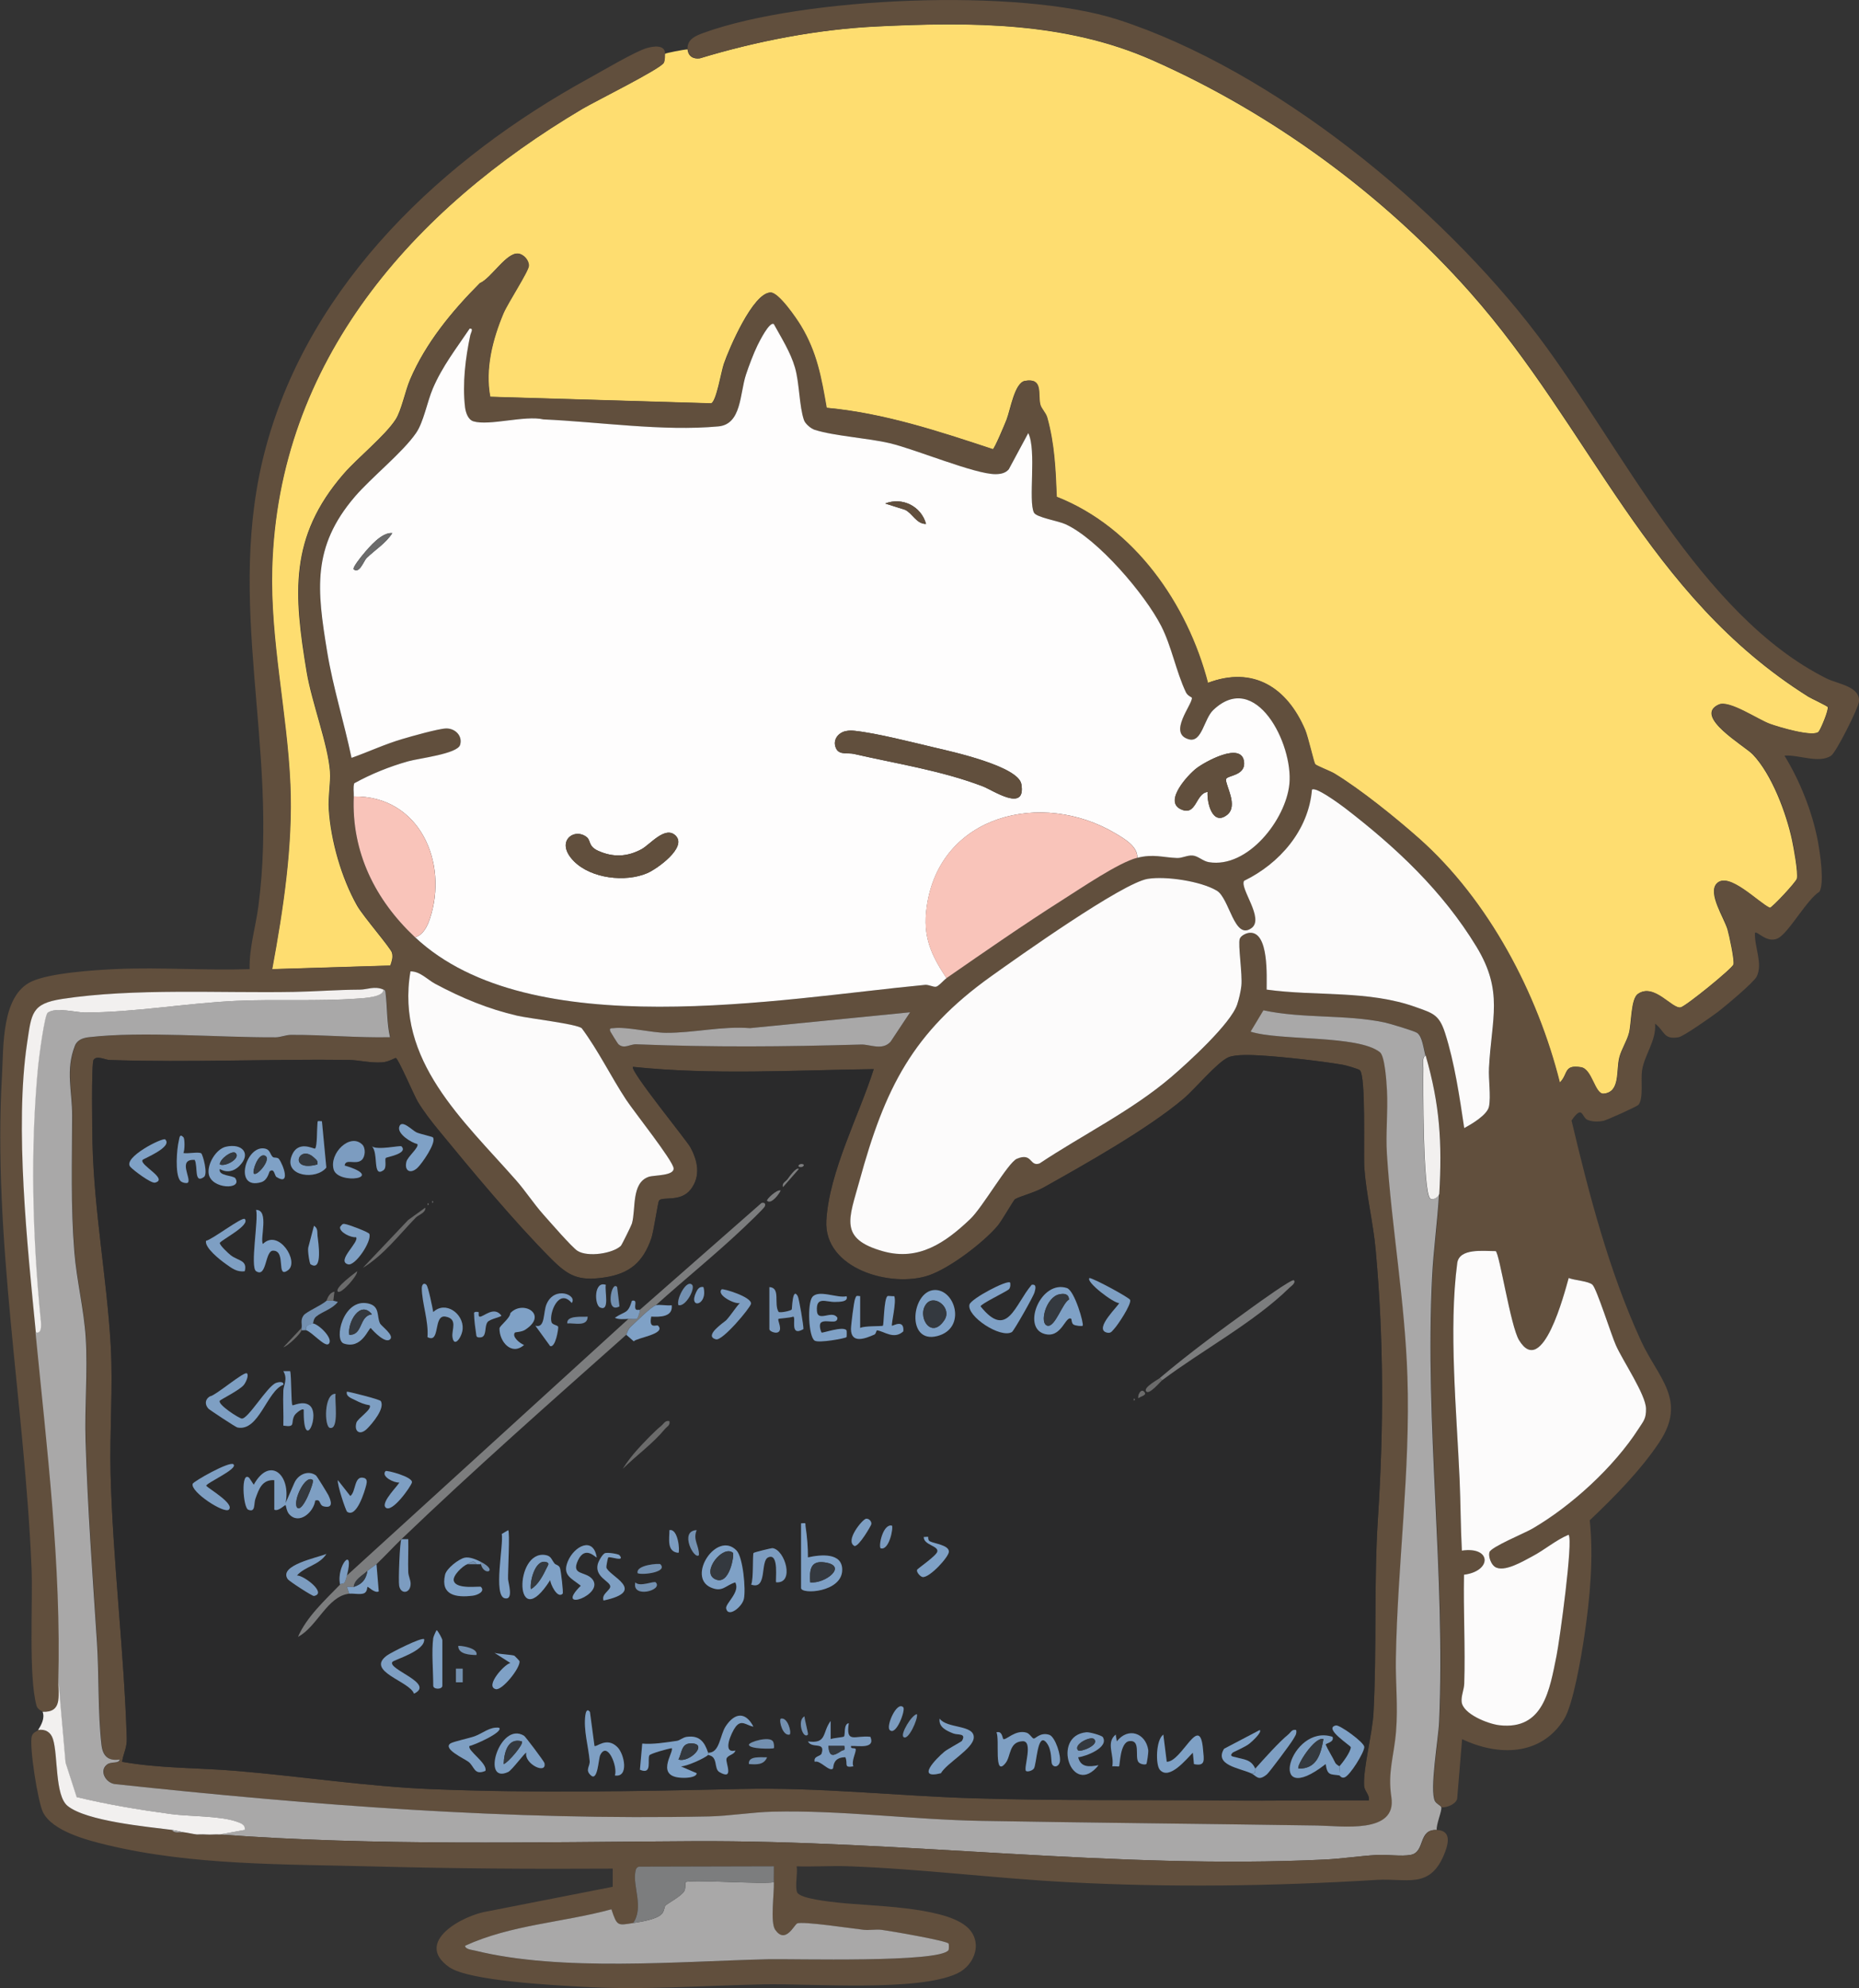 <?xml version="1.0" encoding="UTF-8"?><svg id="Layer_2" xmlns="http://www.w3.org/2000/svg" viewBox="0 0 392.61 419.78"><rect x="0" y="0" width="392.61" height="419.78" fill="#333333" stroke="none"/><g id="Layer_1-2"><path d="M145.21,10.4c.1,1.45,1.18,2.13,2.59,1.92,11.99-3.63,24.86-6.13,37.44-6.73,19.92-.96,39.76-.99,58.14,7.13,25.23,11.15,48.8,28.39,67.07,49,25.61,28.89,37.3,63.94,71.44,85.39.67.42,4.08,1.98,4.12,2.21.15.72-1.43,4.52-1.91,5.15-1.01,1.34-8.69-.99-10.37-1.61-2.6-.96-8.58-5.07-10.77-4.08-5.45,2.47,5.51,8.75,7.2,10.52,4.03,4.2,7.1,12.44,8.3,18.08.35,1.66,1.31,6.81,1.03,8.14-.15.69-5.28,6.2-5.75,6.19-2.39-1.08-8.66-7.69-11.16-5.18-2.01,2.02,1.55,7.32,2.26,9.74.34,1.16,1.53,6.69,1.24,7.4-.4.97-10.04,8.79-11.16,9.06-1.8.43-5.63-5.24-9.03-2.84-1.48,1.05-1.33,6.13-1.86,8.21-.44,1.72-1.6,3.45-2.04,5.15-.73,2.84.26,7.36-3.35,7.7-1.87.17-2.41-5.21-4.81-5.59-3.68-.58-2.56,1.39-4.45,3.27-4.73-18.88-15.05-38.52-29.73-51.56-4.91-4.36-12.37-10.39-17.91-13.74-.83-.5-3.76-1.61-4.04-1.96-.25-.31-1.48-5.76-2.11-7.24-3.78-8.89-10.92-13.56-20.53-9.92-4.35-16.69-15.57-32.84-31.94-39.29-.22-5.73-.44-11.16-2-16.71-.31-1.09-1.26-1.88-1.48-2.83-.51-2.2.66-5.6-3.2-4.94-2.17.37-3.05,6.05-3.86,8.15-.33.86-2.58,6.23-2.92,6.28-11.47-3.79-22.99-7.61-35.13-8.74-1.1-6.36-2.05-11.74-5.44-17.34-.97-1.61-4.67-7.02-6.38-7.01-3.69.01-8.75,11.85-9.85,15.06-.55,1.59-1.58,7.97-2.69,8.34l-46.69-1.38c-1.11-5.88.5-12.14,2.79-17.59.9-2.14,5.3-8.83,5.37-10.03s-1.07-2.44-2.19-2.61c-2.48-.36-5.7,5.19-8.14,6.24-5.86,5.88-11.4,12.59-14.7,20.31-1.05,2.45-1.84,6.57-3.06,8.45-2.26,3.49-8.08,8.14-11.01,11.53-11.53,13.32-10.51,25.35-7.77,41.83,1.06,6.37,4.51,15.29,4.92,20.98.17,2.32-.43,5.31-.26,7.93.42,6.68,2.69,14.59,5.98,20.4,1.29,2.27,7.08,8.93,7.36,9.93s-.05,1.84-.35,2.73l-24.99.76c2.34-12.65,4.4-26.17,3.83-39.08-.66-15.06-4.26-30.38-3.83-45.56,1.23-43.76,29.64-75.75,65.55-97.03,2.54-1.51,16.57-8.46,17.16-9.71.32-.67.19-1.82.25-1.89.15-.19,4.1-.95,4.8-.96Z" fill="#fedd70"/><path d="M145.21,10.4c-.14-2.14,1.8-2.89,3.46-3.49,20.96-7.55,66.44-9.55,87.44-2.76,32.74,10.58,68.1,39.53,88.67,66.72,17.47,23.1,34.22,58.98,60.95,72.38,2.38,1.19,7.16,1.67,6.87,4.91-.12,1.35-4.8,10.69-5.88,11.41-2.58,1.73-6.92-.27-9.85-.01,3.26,5.3,5.92,11.97,7.06,18.11.45,2.42,1.41,8.73.33,10.62-2.71,1.67-6.53,8.8-8.84,9.87s-4.34-1.69-4.78-1.19c-.16,2.98,1.72,6.48.36,9.24-.62,1.25-6.8,6.41-8.29,7.53-1.25.95-7.13,5.08-8.17,5.27-3.29.6-2.92-1.32-5-2.86.32,3.56-2.29,6.63-2.76,9.96-.28,1.98.35,5.85-.74,7.17-.31.38-6.69,3.24-7.4,3.39-1.07.22-2.37.22-3.38-.21-1.24-.53-.98-3.33-3.36.14,3.7,15.62,7.95,31.93,14.68,46.55,3.61,7.85,9.81,12.45,3.84,21.42-3.9,5.85-9.57,11.63-14.67,16.44.82,8.04.05,16.37-1.13,24.34-.6,4.08-2.34,14.58-4.33,17.73-4.92,7.76-13.89,7.74-21.5,4.16l-1.05,12.62c-.32,1.12-2.14,1.84-3.27,1.77-.07-.32-1.04-.73-1.34-1.29-1.2-2.26.73-13.24.88-16.67,1.37-31.41-3.04-62.7-1.48-94.04.29-5.81,1.13-11.68,1.46-17.49.62-10.81.14-18.81-2.88-29.26-.42-1.44-.64-3.93-1.72-4.75-.55-.41-5.87-2-6.89-2.22-8.26-1.74-17.28-.77-25.6-2.57l-2.71,4.51c6.15,1.99,22.67.66,27.31,4.34,1.05.84,1.4,6.38,1.49,8.1.23,4.42-.3,9.03-.01,13.44,1.01,15.47,3.82,31.07,4.33,46.98.65,19.94-2.1,39.59-2.44,59.51-.09,5,.45,10.25.04,15.35s-1.81,8.59-.99,13.92c1.2,7.84-10.45,6.07-15.6,5.99-23.6-.36-47.46-.57-70.96-.98-14.68-.26-29.56-2.3-44.14-1.94-4.23.1-9.15.91-13.39,1-42.08.87-83.85-2.37-125.58-6.84-1.96-.35-3.33-2.92-1.5-4.18.88-.61,2.41-.08,2.6-.99-2.45.34-3.57-.73-3.85-3.11-.78-6.7-.5-14.69-.95-21.59-.93-14.24-1.98-28.43-2.41-42.67-.22-7.09.48-14.61.04-21.62-.38-6.04-1.92-12.14-2.41-18.21-.79-9.67-.49-19.16-.46-28.75.01-5.19-1.45-9.6.58-14.77.5-1.26,1.75-1.66,2.99-1.81,11.28-1.31,27.47.09,39.36.03,1.13,0,2.18-.51,3.32-.52,7.01-.03,13.88.64,20.88.5-.71-3.06-.56-6.3-.94-9.38-.04-.36-.06-.64-.49-.69-1.87-.81-3.35.02-5.02.02-4.67.02-9.32.39-13.91.48-15.5.28-33.74-.84-48.88,1.48-6.53,1-6.48,3.02-7.43,9.36-2.65,17.73.08,42.96,1.85,61.08,2.38,24.35,5.48,49.26,4.8,73.86-.08,2.9.84,6.4-3.36,6.23-.04-.1-1.11-.44-1.34-1.29-1.73-6.24-.75-21.78-1.06-29.16-1.45-34.55-8.24-69.63-6.23-104.08.35-5.99-.16-16.68,6.22-19.68,3.9-1.83,13.43-2.44,17.99-2.64,9.32-.41,18.75.34,28.08.02-.11-4.47,1.26-8.84,1.85-13.26,4.45-33.74-7.36-64.15,1.64-97.15,9.46-34.65,37.47-60.86,68.12-77.67,2.72-1.49,9.84-5.72,12.29-6.41,1.26-.35,3.83-.85,3.85,1.21-.06.07.07,1.22-.25,1.89-.59,1.25-14.62,8.21-17.16,9.71-35.92,21.28-64.32,53.27-65.55,97.03-.43,15.18,3.17,30.51,3.83,45.56.57,12.91-1.49,26.43-3.83,39.08l24.99-.76c.29-.89.62-1.77.35-2.73s-6.07-7.66-7.36-9.93c-3.29-5.81-5.57-13.72-5.98-20.4-.16-2.62.43-5.62.26-7.93-.42-5.69-3.87-14.61-4.92-20.98-2.74-16.49-3.76-28.51,7.77-41.83,2.93-3.39,8.76-8.04,11.01-11.53,1.22-1.88,2.01-6,3.06-8.45,3.3-7.72,8.83-14.43,14.7-20.31,2.44-1.05,5.65-6.6,8.14-6.24,1.13.16,2.26,1.46,2.19,2.61s-4.47,7.89-5.37,10.03c-2.29,5.45-3.9,11.71-2.79,17.59l46.69,1.38c1.11-.37,2.14-6.75,2.69-8.34,1.1-3.2,6.16-15.04,9.85-15.06,1.71,0,5.41,5.41,6.38,7.01,3.39,5.6,4.34,10.98,5.44,17.34,12.13,1.12,23.66,4.95,35.13,8.74.34-.06,2.59-5.42,2.92-6.28.81-2.09,1.7-7.78,3.86-8.15,3.86-.66,2.69,2.74,3.2,4.94.22.96,1.18,1.74,1.48,2.83,1.55,5.55,1.77,10.97,2,16.71,16.37,6.45,27.6,22.6,31.94,39.29,9.61-3.64,16.74,1.03,20.53,9.92.63,1.49,1.85,6.93,2.11,7.24.28.35,3.21,1.46,4.04,1.96,5.54,3.36,13,9.39,17.91,13.74,14.68,13.04,25,32.68,29.73,51.56,1.89-1.88.77-3.84,4.45-3.27,2.4.38,2.93,5.76,4.81,5.59,3.61-.33,2.62-4.86,3.35-7.7.44-1.7,1.6-3.44,2.04-5.15.53-2.08.38-7.16,1.86-8.21,3.4-2.4,7.23,3.27,9.03,2.84,1.13-.27,10.76-8.08,11.16-9.06.29-.71-.9-6.24-1.24-7.4-.7-2.42-4.26-7.72-2.26-9.74,2.5-2.51,8.76,4.1,11.16,5.18.46,0,5.6-5.5,5.75-6.19.28-1.33-.68-6.48-1.03-8.14-1.19-5.65-4.27-13.88-8.3-18.08-1.7-1.77-12.65-8.05-7.2-10.52,2.19-.99,8.17,3.12,10.77,4.08,1.68.62,9.36,2.95,10.37,1.61.47-.63,2.06-4.44,1.91-5.15-.05-.23-3.46-1.79-4.12-2.21-34.14-21.44-45.83-56.49-71.44-85.39-18.27-20.61-41.84-37.84-67.07-49-18.37-8.12-38.22-8.09-58.14-7.13-12.58.6-25.44,3.1-37.44,6.73-1.41.22-2.49-.47-2.59-1.92ZM240.17,181.13c3.42-.86,5.31-.08,8.39.04,1.13.04,2.17-.62,3.31-.52s2.14,1.19,3.43,1.4c8.21,1.34,16.26-9,16.99-16.52.82-8.44-7.11-24.15-16.08-15.6-1.98,1.89-2.38,6.94-5.15,6.18-4.53-1.24.77-7.35.64-8.76-.01-.15-.89-.38-1.27-1.18-2.08-4.38-3.02-9.68-5.21-13.98-3.41-6.7-13.39-18.38-20.22-21.5-1.58-.72-6.15-1.43-6.66-2.45-1.24-2.48.6-13.2-1.2-16.79l-4.11,7.64c-.71.85-1.78,1.03-2.84,1.03-4.32.01-16.83-5.24-22.29-6.53-4.71-1.12-11.71-1.51-15.87-2.83-.78-.25-1.98-1.26-2.26-2.06-1.01-2.94-.92-7.69-1.89-11.06s-2.85-6.24-4.47-9.2c-.89-.63-3.02,3.61-3.44,4.46-.84,1.72-1.84,4.35-2.44,6.19-1.32,4.01-.9,10.49-5.84,10.95-11.74,1.08-25.12-.96-36.93-1.48-3.92-.92-11.45,1.4-14.79.41-1.17-.35-1.66-1.93-1.78-3.01-.58-4.95.09-10.41,1.12-15.21.1-.48.77-1.46-.15-1.35-2.83,4.21-5.73,7.89-7.76,12.62-1.23,2.86-1.95,7.06-3.54,9.4-2.81,4.12-9.43,9.37-12.93,13.45-9.12,10.64-7.99,19.67-5.86,32.73,1.24,7.57,3.58,14.94,5.15,22.43,3.58-1.27,7-2.88,10.66-3.96,1.91-.56,7.65-2.2,9.29-2.25,1.93-.06,3.58,1.48,2.98,3.47s-8.67,2.82-10.95,3.46c-3.95,1.11-7.84,2.68-11.41,4.65-.27.9-.06,1.86-.1,2.78-.5,11.79,4.56,21.88,12.95,29.74,24.36,22.83,77.15,12.94,107.69,10.05.82-.08,1.72.49,2.32.39.54-.1,1.6-1.38,2.22-1.8,7.99-5.52,16.31-11.32,24.5-16.51,3.78-2.39,11.88-7.93,15.79-8.91ZM309.24,238.21c1.52-.79,4.92-2.79,5.26-4.57.42-2.18-.13-5.72,0-8.16.54-10.48,3.13-16.08-2.66-25.6-7.17-11.78-16.94-20.94-27.79-29.28-.94-.73-6.17-4.59-6.94-3.85-.72,8.58-6.82,15.59-14.33,19.24-1,1.57,4.32,7.95,1.58,9.97-3.67,2.71-4.64-6.3-7.36-7.9-3.41-2.01-10.7-3.09-14.54-2.49-5.33.83-27.41,16.52-33.12,20.59-16.6,11.86-22.43,23.63-27.79,43.19-2.18,7.97-4.47,12.23,5.04,14.88,7.47,2.08,13.08-1.8,18.36-6.83,2.64-2.52,7.96-11.91,9.83-12.71,3.34-1.43,2.66,1.73,4.8.98,9.09-6.05,19.51-11.14,27.81-18.25,3.57-3.06,12.6-11.28,13.93-15.33.36-1.11.75-2.77.88-3.92.26-2.46-.75-8.76-.34-9.93.25-.71,1.43-1.25,2.13-1.28,4.06-.2,3.53,9.29,3.55,12,10.49,1.46,21.45.07,31.54,3.71,3.51,1.27,4.88,1.55,6.12,5.39,2.04,6.3,3.09,13.61,4.07,20.15ZM131.17,263.02c.18-.18,2.17-4.2,2.3-4.65.89-3.04-.17-8.6,3.56-9.87,1.13-.38,5.39-.23,5.24-1.81s-8.38-11.97-10.02-14.46c-3.25-4.94-5.82-10.33-9.37-15.09-.99-.91-11.12-2.07-13.65-2.66-6.16-1.43-11.71-3.74-17.27-6.71-1.75-.93-3.23-2.67-5.26-2.65-3.22,18.83,11.2,31.48,22.31,44.12,2.01,2.29,3.72,4.94,5.74,7.21,1.35,1.51,5.99,6.89,7.2,7.67,2.19,1.42,7.58.57,9.23-1.09ZM192.21,213.75l-33.81,3.35c-5.89-.48-11.94,1.02-17.76.99-3.03-.02-8.32-1.33-11.01-.99-.49.06-1.05-.1-.71.72.06.15,1.55,2.54,1.67,2.65,1.23,1.13,2.46-.01,3.79.04,16.48.65,31.1.52,47.53.05,1.86-.05,4.45,1.35,6.2-.61l4.11-6.2ZM289.09,380.17c.19-1.25-.93-1.89-1-3.11-.22-3.7,1.75-10.98,1.98-15.33.73-13.69.05-27.29.95-41.26,1.22-18.92,1.24-37.62-.49-56.59-.52-5.7-2-11.73-2.39-17.28-.21-2.99.38-19.51-.96-20.62-.36-.3-2.98-1.04-3.64-1.15-4.76-.8-12.41-1.66-17.23-1.95-1.79-.11-5.26-.28-6.83.36-2.32.95-7.2,6.8-9.49,8.74-7.63,6.45-20.72,13.8-29.64,18.8-1.86,1.04-4.87,1.81-5.97,2.43-.29.17-2.8,4.6-3.7,5.65-3.04,3.57-10.07,8.92-14.5,10.44-7.9,2.72-22.24-1.39-21.66-11.58s6.93-22.23,10.01-31.96c-16.92.23-33.93,1.27-50.84-.48-.84.62,11.27,15.47,12.08,16.93,1.57,2.84,2.24,6.16.12,8.93s-6.04,1.41-6.72,2.4c-.23.34-1.11,6.52-1.62,7.97-1.76,5.05-4.59,7.47-9.97,8.25s-7.54-.31-11.17-3.95c-7.59-7.6-16.83-18.68-23.73-27.1-1.57-1.91-3.18-3.97-4.46-6.1-.79-1.32-4.13-9.17-4.64-9.21-.15-.01-1.56.85-2.86.93-2.63.17-4.89-.5-7.2-.52-16.74-.2-33.52.58-50.37.02-.99-.03-2.7-1.05-3.39-.02-.49.73-.29,15.31-.23,17.55.36,14.58,3.03,28.52,3.85,42.67.52,8.92-.26,18.35-.02,27.35.5,18.52,2.82,37.07,3.41,55.6.07,2.13-.68,3.09-.99,5.04,7.98,1.42,16.15,1.25,24.22,1.93,13.58,1.14,27.7,3.31,41.23,3.85,21.75.87,43.53.45,65.23-.04,16.8-.38,32.38,1.43,48.92,1.96,17.75.57,35.97.3,53.72.48,9.99.1,20-.12,29.99-.02ZM315.88,264.17c-2.56.01-7.68-.69-8.11,2.55-1.84,13.77-.12,31.56.5,45.59.22,5.02.21,10.09.48,15.1,6.31-.92,6.35,4.34.45,5.09-.15,7.65.29,15.34.05,22.99-.04,1.29-.67,2.57-.55,3.83.24,2.58,5.59,4.7,8.01,4.97,9.3,1.04,10.57-7.46,12.04-14.72.62-3.07,3.56-24.34,2.54-25.51-2.74,1.15-5.03,3.19-7.66,4.56-1.85.97-6.06,3.56-7.96,2.18-.76-.55-1.36-2.12-1.1-3.05.31-1.1,7.35-3.97,9.01-4.94,8.3-4.8,17.31-13.08,22.5-21.15,1.04-1.62,1.6-2.1,1.56-4.23-.06-2.96-4.87-10.01-6.35-13.35-.97-2.19-4.05-11.92-4.95-12.8-.81-.79-3.82-.93-5.03-1.43-.84,2.96-5.52,21.32-10.49,13.12-1.8-2.98-4.11-18.28-4.93-18.81Z" fill="#614f3d"/><path d="M80.94,208.95c.43.05.45.32.49.69.38,3.09.24,6.32.94,9.38-7,.14-13.87-.53-20.88-.5-1.13,0-2.18.51-3.32.52-11.89.06-28.08-1.34-39.36-.03-1.24.14-2.49.54-2.99,1.81-2.03,5.17-.56,9.58-.58,14.77-.02,9.59-.32,19.08.46,28.75.49,6.07,2.04,12.17,2.41,18.21.44,7.01-.26,14.53-.04,21.62.43,14.24,1.48,28.43,2.41,42.67.45,6.9.17,14.88.95,21.59.28,2.38,1.4,3.45,3.85,3.11-.19.91-1.72.38-2.6.99-1.82,1.26-.45,3.84,1.5,4.18,41.73,4.47,83.5,7.71,125.58,6.84,4.23-.09,9.16-.9,13.39-1,14.58-.36,29.46,1.69,44.14,1.94,23.5.41,47.36.62,70.96.98,5.15.08,16.8,1.85,15.6-5.99-.82-5.33.56-8.59.99-13.92s-.13-10.34-.04-15.35c.34-19.92,3.09-39.58,2.44-59.51-.52-15.92-3.33-31.51-4.33-46.98-.29-4.42.25-9.02.01-13.44-.09-1.73-.43-7.27-1.49-8.1-4.63-3.68-21.15-2.36-27.31-4.34l2.71-4.51c8.33,1.8,17.34.83,25.6,2.57,1.03.22,6.34,1.81,6.89,2.22,1.09.82,1.31,3.31,1.72,4.75-.8.5-.48,1.82-.49,2.63-.04,3.54-.09,26.22,1.45,27.58.5.44,1.71-.2,1.91-.96-.33,5.81-1.17,11.68-1.46,17.49-1.56,31.34,2.84,62.63,1.48,94.04-.15,3.43-2.07,14.41-.88,16.67.3.57,1.27.98,1.34,1.29.17.79-1.11,3.63-.96,4.8-4.06-.2-2.34,4.67-5.53,5.26-1.97.37-4.98-.11-7.18.02-3.54.21-7.49.81-11.02.97-44.36,2.11-88.73-4.11-133.37-3.88-33.34.17-66.86,1.04-99.98-1.42l5.27-.96c.17-1.2-.95-1.48-1.81-1.78-3.39-1.21-10.05-1.07-13.77-1.57-6.71-.91-13.34-1.98-19.91-3.59l-2.34-7.25-1.49-16.98c.68-24.59-2.42-49.51-4.8-73.86,1.51.45,1.05-2.45.98-3.14-1.68-17.25-2.19-35.83-.49-53.21.16-1.66,1.35-10.69,2.01-11.18,1.68-1.24,5.89-.06,7.81-.05,10.33.02,21.59-1.99,32.11-2.46,8.45-.38,16.99.15,25.43-.47,1.19-.09,5.71-.28,5.52-1.91Z" fill="#a9a8a8"/><path d="M36.34,386.4c.41.78,1.63.45,2.4.48,1.02.11,1.99.39,2.88.48h1.92c.95.08,1.93-.07,2.88,0,33.12,2.46,66.63,1.59,99.98,1.42,44.64-.23,89.01,5.99,133.37,3.88,3.53-.17,7.48-.77,11.02-.97,2.2-.13,5.2.35,7.18-.02,3.19-.59,1.47-5.46,5.53-5.26,3.29.16,2.29,3.3,1.37,5.45-3.04,7.03-7.85,4.71-14.1,5.09-21.82,1.33-43.35,1.64-65.2.49-15.48-.81-31.02-2.82-46.51-3.37-3.59-.13-7.22.14-10.81.02.24,1.56-.38,4.05.08,5.44s7.15,2.05,8.8,2.23c6.73.75,21.53.77,26.78,4.87,3.86,3.02,2.15,8.25-1.76,10.08-8.39,3.92-30.75,2.09-40.87,2.3-13.08.27-25.62,1.27-38.82.49-5.82-.34-23.4-1.23-27.55-4.1-7.73-5.36,3.03-11.1,8.23-11.84l26.26-5.15v-3.84c-16.89.1-33.77-.01-50.62-.46-18.54-.49-38.22-.17-56.34-4.57-4.13-1-11.3-2.88-13.33-6.81-1.11-2.14-2.98-14.09-2.39-16.13.26-.88,1.16-1.01,1.34-1.28,1.52-.25,2.69.46,3.14,1.89,1.12,3.52.37,11.94,3.11,14.15,3.99,3.22,16.76,4.37,22.04,5.06ZM133.7,406.07c-3.27.53-3.38.73-4.58-2.9-10.25,2.8-21.14,3.22-30.91,7.7,0,.75,1.51.87,2.09,1.02,18.2,4.51,43.19,2.27,61.91,1.83,5.08-.12,36.35.8,38.11-1.94.09-.15.1-1.24.01-1.37-.39-.61-12.4-2.68-14.13-2.9-1.25-.16-2.57.13-3.83-.01-2.1-.23-13.1-1.89-14.05-1.33-.67.39-2.49,4.39-4.62,1.31-1.06-1.53-.2-7.6-.27-10.04-.03-1.12.03-2.24,0-3.36l-28.47.07c-.62.16-.69.59-.79,1.13-.56,2.96,1.84,7.58-.48,10.79Z" fill="#614f3d"/><path d="M12.36,355.23l1.49,16.98,2.34,7.25c6.57,1.6,13.2,2.68,19.91,3.59,3.72.5,10.38.37,13.77,1.57.86.31,1.98.58,1.81,1.78l-5.27.96c-.95-.07-1.93.08-2.88,0-.89-.08-1.77.01-1.92,0-.89-.09-1.86-.36-2.88-.48-.51-.06-1.49-.36-2.4-.48-5.29-.68-18.05-1.84-22.04-5.06-2.74-2.21-1.99-10.63-3.11-14.15-.46-1.44-1.62-2.14-3.14-1.89.7-1.08,1.47-2.52.96-3.84,4.2.16,3.28-3.34,3.36-6.23Z" fill="#f2f0ef"/><path d="M289.09,380.17c-9.99-.09-20,.13-29.99.02-17.75-.18-35.96.09-53.72-.48-16.53-.53-32.12-2.33-48.92-1.96-21.69.48-43.48.91-65.23.04-13.53-.54-27.65-2.71-41.23-3.85-8.07-.68-16.24-.5-24.22-1.93.31-1.95,1.06-2.91.99-5.04-.59-18.54-2.91-37.08-3.41-55.6-.24-9,.53-18.43.02-27.35-.82-14.15-3.49-28.09-3.85-42.67-.06-2.24-.26-16.82.23-17.55.69-1.02,2.4,0,3.39.02,16.85.56,33.64-.22,50.37-.02,2.31.03,4.57.69,7.2.52,1.3-.08,2.71-.94,2.86-.93.51.04,3.85,7.89,4.64,9.21,1.27,2.12,2.89,4.18,4.46,6.1,6.9,8.42,16.14,19.5,23.73,27.1,3.63,3.64,5.76,4.74,11.17,3.95s8.21-3.21,9.97-8.25c.51-1.46,1.39-7.63,1.62-7.97.67-.99,4.53.47,6.72-2.4s1.45-6.1-.12-8.93c-.81-1.46-12.92-16.31-12.08-16.93,16.91,1.75,33.91.7,50.84.48-3.08,9.73-9.42,21.63-10.01,31.96s13.76,14.3,21.66,11.58c4.43-1.52,11.46-6.87,14.5-10.44.9-1.05,3.4-5.49,3.7-5.65,1.1-.62,4.11-1.38,5.97-2.43,8.92-5,22.01-12.35,29.64-18.8,2.29-1.93,7.17-7.79,9.49-8.74,1.57-.64,5.04-.46,6.83-.36,4.82.29,12.47,1.15,17.23,1.95.66.11,3.28.86,3.64,1.15,1.34,1.11.75,17.64.96,20.62.38,5.54,1.87,11.58,2.39,17.28,1.73,18.97,1.71,37.67.49,56.59-.9,13.97-.22,27.57-.95,41.26-.23,4.35-2.2,11.63-1.98,15.33.07,1.22,1.19,1.86,1,3.11ZM67.99,236.77c-1.11-.06-.86-.17-.96.71s-.02,4.61-.48,5.05c-.22.21-3.89-1.91-5.07,1.9s5.28,4.8,7.44,2.12l-.93-9.77ZM91.44,240.18c-.12-.18-2.75-.72-3.49-1.07-.89-.41-3.19-2.9-3.65-1.14-.38,1.48,2.55,3.31,3.83,3.6.44.67-2.03,2.65-2.3,3.71-.49,1.93.82,2.71,2.31,1.33.9-.83,4.06-5.31,3.29-6.43ZM38.73,240.12c-.79-.86-.81.17-.95.72-.45,1.86-.81,6.89.23,8.39.38.55,1.48.67,1.68.48.81-.82-2.28-5.03,1.44-4.8.73,1.42-.18,5.12,1.94,3.62.93-.65-.26-4.8-.56-5-.58-.37-2.87.13-3.77-.07.31-.64.32-3,0-3.35ZM34.9,240.61c-.5-.49-9.13,3.85-7.37,5.8.63.7,4.37,3.53,5.2,3.32,2.93-.75-3.35-3.73-2.63-4.79.19-.28,6.43-2.72,4.79-4.32ZM76.51,241.68c-2.58-2.54-7.06,1.88-6.03,5.3.98,3.24,11.29,1.79,2.31-.87.17-1.59,2.36-.06,3.61-1.18.77-.7.86-2.51.11-3.25ZM50.56,246.19c2.58-2.57.59-4.83-2.85-4.04-2.12.48-3.99,3.72-3.62,5.78.57,3.19,7.16,3.36,5.62.89-.41-.65-3.7-.46-3.29-1.97,1.49.85,2.96.53,4.14-.65ZM84.78,242.05c-.23-.23-5.11.88-6.23,0,1.46,1.41.07,6.72,2.43,5.06.8-.56.21-2.24.51-2.61.15-.18,4.82-.91,3.3-2.45ZM57.61,244.31c-.53-.48-.56-1.46-1.46-1.72-4.16-1.23-7.02,8.85-.97,7.04,1.39-.42,1.63-2.17,1.79-2.3.98-.75,1.01.95,1.41,1.2,3.08,1.95,1.45-2.55.54-3.78-.33-.44-1.04-.19-1.31-.43ZM169.67,245.88c-.67-.34-1.28.3-.95.47.67.34,1.28-.3.95-.47ZM168.71,246.84c-.53-.53-2.15,1.82-2.39,2.16-.4.54-1.2.75-.96,1.67l3.35-3.83ZM162,253.55c.89.84,2.57-1.46,2.87-2.16-.74-.35-3.11,1.93-2.87,2.16ZM91.26,253.55v.48c.31-.16.31-.32,0-.48ZM90.3,254.03v.48c.31-.16.31-.32,0-.48ZM135.14,276.57s-.65.13-.84-.09c-.52-.61.53-2.09-.83-1.82-.86,2.86-1.39,2.1-3.6,3.59.71.42,2.03.28,2.88.24l-59.47,54.19c1.69-6.63-2.32-2.06-1.44,1.92-3.21,3.33-7.01,6.78-8.88,11.02,4.02-2.07,6.19-8.62,10.8-9.1.94-.1,2.21.23,3.06-.06.79-.27.71-1.32.79-1.38.15-.12,1.52,1.42,2.39.96l-.48-5.75c1.78-1.68,3.48-3.56,5.28-5.28-.34.35-.67,8.76-.48,9.83.34,1.9,2.43,1.63,2.42-.45,0-.78-.47-1.61-.5-2.43-.08-2.31.06-4.64,0-6.95h-1.44c15.77-15.11,31.27-28.74,47.48-43.16l1.58,1.38c.62-.76,6.89-1.53,5.13-3.3-.29-.29-2.02.87-1.44-1.92,1.79.1,4.61.11,4.32-2.4-1.01.15-2.45-.21-3.36,0,6.08-5.47,12.54-10.67,18.48-16.29.74-.7,4.34-4.11,4.54-4.58.25-.59-.11-.9-.71-.71l-25.67,22.54ZM87.83,257.08c.54-.56,2.12-1.01,2-2.08l-3.62,2.61-9.56,10.09c4.38-2.68,7.63-6.96,11.19-10.63ZM55.53,262.67c-.7-.96,1.39-7.22-1.44-7.19.55,2.02-1.32,12.08,0,12.94,2.29,1.49,1.83-4.33,3.59-4.34,2.87,0,.53,6.05,3.15,4.13,2.45-1.8-2-8.84-5.3-5.54ZM51.69,257.39c-.51-.55-6.98,4.43-8.18,4.6-.33,1.46,2.96,4.04,4.19,4.9s2.36,1.77,3.99,1.52c.6-2.37-1.39-2.15-2.98-3.38-.44-.34-2.4-2.15-2.29-2.61.66-.81,6.49-3.73,5.27-5.04ZM75.19,261.23c.86.98-4.28,5.05-1.67,5.75,1.51.41,5.04-4.87,4.5-6.41-.14-.41-4.06-1.84-4.73-2-.85-.21-.87-.23-1.45.51-.23,1.12,2.36,2.34,3.36,2.16ZM65.6,266.98c2.64,1.67,1.57-4.91,1.45-6.01-.09-.83.13-1.58-.75-2.13l-1.2,4.57c-.18.61.27,3.44.49,3.58ZM71.35,272.73c.62.64,4.21-3.37,4.08-4.3-.57.46-4.83,3.53-4.08,4.3ZM236.33,275.14c.21.3-5.42,5.44-2.63,6.22.93.26,1.12-.28,1.61-.78.77-.8,3.67-5.18,3.37-6.1-.15-.47-7.39-4.41-8.58-4.63-.89.79,5.16,5.36,6.23,5.28ZM244.97,290.96c-.44.37-3.68,2.08-2.88,2.88.68.67,2.97-2.11,3.35-2.4,8.3-6.25,19.41-12.21,26.81-19.47.3-.3,1.52-1.1,1-1.63-.38-.38-7.7,4.91-8.59,5.55-6.64,4.78-13.47,9.8-19.7,15.07ZM213.31,270.82c-.59-.63-8.25,3.39-8.57,4.65-.63,2.45,6.55,7.21,8.96,5.8.42-.24,4.54-7.5,4.78-8.4.17-.63.54-1.8-.61-1.57-3.58,4.23-5.12,11.61-10.79,4.55,0-.51,5.2-2.99,5.92-3.56.46-.36.4-1.36.3-1.47ZM90.05,271.3c-.53-.53-.98-.04-.97.73.03,3.12,1.47,6.94,1.2,10.32,2.81,1.48,1.12-4.82,3.82-4.33s1.24,2.77,1.46,4.32c.34,2.41,2.04-.04,2.15-1.74.21-3.19-3.64-6-6.21-3.54-.17-.97-1.04-5.34-1.45-5.75ZM127.94,271.3c-2.54-.89-2.44,4.26-1.19,4.79,2.1.9.91-3.52,1.19-4.79ZM146.17,271.3c-1.21-1.25-3.45,3.19-2.87,4.31,1.6.3,3.58-3.58,2.87-4.31ZM130.34,271.78c-1.25-1.57-2.58,5.79.49,4.07l-.49-4.07ZM148.57,271.78c-.84-.17-1.23.42-1.55,1.08-1.74,3.67,2.55,2.85,1.55-1.08ZM162.48,271.78v8.87c0,.42,1.09.88,1.67.71,1.31-.37-.03-2.6.24-2.87.11-.11,2.55-.22,3.11-.49.74.03-.88,4.41,2.17,2.64.06-.67-.93-6.48-1.2-6.96-1.14-2.03-1.18,2.66-1.27,2.82-.16.27-2.4.76-2.77.51-1.08-1.65.5-5.13-1.96-5.24ZM228.66,279.93c.32-.31-1.68-7.41-3.33-7.95-5.46-1.78-9.53,8.18-4.84,9.65,3.74,1.18,4.54-4.02,5.77-3.14.07.05.06.94.47,1.2s1.78.39,1.94.24ZM156.24,275.14c-1.02,1.13-1.83,2.5-2.85,3.61-.33.36-4.94,3.34-2.17,4.05,1.38.35,7.22-6.62,7.38-7.5.26-1.43-5.94-3.3-6.19-3.05-1.17,1.18,2.8,3.2,3.83,2.88ZM197.32,272.4c-4.84.25-6.01,11.46.65,9.71,6.2-1.62,3.78-9.95-.65-9.71ZM68.95,274.66c-1.1,1-4.26,2.31-4.83,3.08-.76,1.03-.24,1.91-.44,2.67l-3.83,4.08c.99-.33,3.61-2.82,3.83-3.6.3.05.71-.07.96,0,1.29.38,4.01,3.69,4.79,2.88,1.04-1.09-2.09-4.15-3.35-4.31.13-.14.09-.97.68-1.45,1.32-1.08,3.45-1.6,4.59-3.11l-.96-.24.24-1.91c-1.27.25-1.58,1.82-1.68,1.91ZM120.75,275.14c1.27-1.67-3.59-3.71-5.3.21-.78,1.8-.23,5.17-2.37,4.59l3.13,4.31c1.15.29,1.73-3.62,1.69-4.03-.04-.44-1.22-.4-1.42-1.05-.56-1.82,1.53-7.3,4.28-4.03ZM178.78,273.7c-1.91.49-5.94-1.51-7.24.19-1.04,1.36-.8,8.32.51,9.18.86.57,6.51-.47,6.73-.74.05-.05.05-1.33,0-1.42-.65-.99-5.04.63-5.26.46-.11-.08-.74-1.74-.03-2.18,1.06-.66,3.37.56,3.37-.93-1.08-1.8-4.15,1.04-4.33-1.45-.24-3.2,1.94-1.84,3.87-1.91.73-.03,2.85.06,2.38-1.21ZM181.66,273.7c-.96-.12-.79-.1-1.08.6-.24.56-.87,5.57-.86,6.38.05,3.17,3.08,1.94,4.93,1.14.41-.18.39-.92.59-.9,1.47.18,3.56,2.04,5.54.21.24-2.72-2.28-1.06-2.4-1.19-.2-.24,1.02-5.15.47-6.24-.39.06-1.3-.1-1.43,0-.77.64-.74,6.01-.96,6.24-.17.17-3.93-.01-4.8.48v-6.71ZM82.38,282.81c.92-.88-1.85-2.77-2.14-3.38-.73-1.54.05-3.65-2.53-4.2-5.27-1.13-7.29,7.74-5.1,8.47,3.8,1.27,5.19-3.27,5.69-3.28.63.76,3.09,3.33,4.07,2.39ZM108.76,281.37c.07-.08,1.38-.09,2.09-.55,5.05-3.2-.41-6.42-3.07-3.55-.09,1.17-2.29,2.64-2.3,3.26-.02,2.74,2.53,5.82,5.19,3.47-.78-.26-2.67-1.75-1.92-2.63ZM101.08,277.06c-.07-.06-1.01-.18-.96.23.01,1.59.26,3.18.49,4.75.07.49.97.38,1.19.28,1-.45.49-2.27,1.16-3.16.51-.68,3.05-1.1,2.92-1.39-1.58-2.05-3.66.26-4.55.25-.4,0-.17-.91-.25-.97ZM124.11,278.02c-1.02.12-4.48-.35-4.31,1.43,1.43-.16,4.28.79,4.31-1.43ZM59.84,293.6c-.11,2.47.08,4.97,0,7.43,2.78.42,1.44-.6,2.37-2.18.24-.41,1.6-1.57,1.94-1.17-.14,9.6,3.76.72,1.12-1-1.42-.93-3.31.18-3.51.04-.31-.22-.2-6.2-.48-7.2h-1.44c.98,1.66.04,3.01,0,4.08ZM52.17,290.01c-.54-.59-6.57,4.66-7.85,4.85-1.03.61-1.11,1.71-.3,2.59.25.27,5.75,3.9,6.11,3.97,4.55.94,6.23-7.74,9.72-9.02.14-.82-1.2-.54-1.58-.38-1.91.8-5.88,7.64-7.21,7.52-.63-.06-5.16-3-4.64-3.77.17-.25,4.19-2.23,5.07-3.33.45-.57,1.09-1.99.68-2.43ZM80.4,295.82c-.21-.32-6.11-1.84-7.13-1.98-.3,1.04,1.05,1.44,1.77,1.81.96.5,1.95.91,3.03,1.07.61.84-2.53,2.74-2.8,3.69-.52,1.81.7,2.79,2.25,1.27,1.06-1.04,3.88-4.32,2.88-5.87ZM241.61,293.84c-.65-.65-1.38.69-1.2,1.43.46-.47,2.01-.61,1.2-1.43ZM70.87,294.32c-2.46-.13-2.41,6.93-1.19,7.19,2,.42.95-5.97,1.19-7.19ZM239.45,295.28v.48c.31-.16.31-.32,0-.48ZM141.37,300.08c-.9-.21-1.14.51-1.68.96-1.55,1.29-3.66,3.5-5.05,5.02-1.1,1.21-2.24,2.7-3.11,4.08,2.87-2.83,6.29-5.26,8.88-8.38.45-.54,1.16-.78.96-1.68ZM49.29,309.19c-.81-.7-8.45,3.61-8.6,4.13-.51,1.71,6.68,6.38,7.64,5.45,1.26-1.22-4.14-4.35-4.78-5.03,0-.63,6.86-3.59,5.74-4.55ZM60.33,317.34c1.17-5.96-3.36-9.93-6.73-3.84l-.95-1.44c-1.84-1.66-1.31,6.25-.23,6.71,1.6.68,1.15-1.24,1.53-2.3.71-1.99,1.39-4.1,3.98-3.93v6.23c.87.46,2.25-1.08,2.39-.96.08.07.2,1.3.74,1.9,2.08,2.34,5.19-.39,5.51-2.86,1.3-.42.69.99,1.87,1.24,2,.42,1.5-1.14.92-2.36-.2-.43-2.43-4.05-2.63-4.19-1.68-1.21-3.83-.17-4.58,1.62l-1.82,4.17ZM81.43,318.3c1.32,1.35,5.34-4.4,5.57-5.25.31-1.18-5.35-2.66-5.56-2.42-1.03,1.14,1.86,2.54,2.87,2.4.19.24-3.96,4.16-2.87,5.27ZM73.31,319.21c2,1.39,3.72-4.28,4.06-5.69.15-.62.2-1.26-.51-1.45-2.13-.57-1.63,2.96-2.87,3.82l-2.63-3.35c-.19.91,1.67,6.47,1.96,6.67ZM182.87,320.7c-.77.17-4.49,4.68-2.4,5.75.94.14,3.51-4.31,3.55-4.61.09-.63-.56-1.28-1.15-1.14ZM169.19,321.66v13.67c0,1.4,8.67.94,8.69-3.83.02-3.71-4.57-3.25-7.24-2.64.02-2.14-.18-4.36-.49-6.47-.12-.84.25-.8-.95-.72ZM188.37,322.14c-1.88-.43-2.87,4.25-2.39,4.79,1.82.57,2.75-4.39,2.39-4.79ZM107.32,323.1l-1.35.8c.43,2.22-1.85,13.01.64,13.58,1.94.45.71-3.3.69-4.06-.05-1.59.43-10.02.02-10.33ZM143.29,327.89c.33-.39-.08-5.2-1.91-4.79.03,1.71-.65,4.59,1.91,4.79ZM147.13,323.1c-3.77.14-.49,6.39.48,5.27.07-2.05-1.33-3.17-.48-5.27ZM196.04,324.55c-.14-.09-.66.02-.95,0-.08,1.69,3.13,1.85,2.86,3.08-.21.93-4.23,3.6-4.29,3.88-.13.52.73,1.44,1.18,1.5,1.49.19,5.54-4.25,5.55-5.35.02-1.39-2.98-1.68-3.99-2.18-.49-.24-.33-.9-.37-.92ZM126.02,328.85c-.72-4.49-4.79-2.37-6.1.86-1.19,2.9.67,3.5,2.74,5.14-5.85,5.78,5.23,1.89,2.4-1.43-1.43-1.68-4.49-.78-2.98-3.96s3.8-.41,3.94-.6ZM155.28,334.13c1.14,2.03-2.12,4.46-1.92,5.5.4,2.01,3.35-.28,3.74-2.01.45-1.98-.18-8.82-1.55-10.24-4.16-4.28-10.58,5.56-5.42,7.82,2.48,1.08,3.07-.44,5.15-1.08ZM163.92,334.12c3.97.31,1.89-6.86-.76-7.21-.27-.04-3.86.86-4.01,1.01-.24.23.04,5.57-.51,6.69,3.48,1.23,1.86-4.97,3.6-5.75,2.39-1.07,1.43,5.02,1.68,5.27ZM62.72,332.68c1.7-1.95,4.69-2.16,6.22-4.55-1.86.79-10.17,2.38-8.18,5.31.33.49,5.21,3.64,5.54,3.57,2.87-.57-2.25-4.44-3.58-4.32ZM130.82,328.38c-.21-.25-2.47-.62-3.03-.43s-1.42,1.77-1.56,2.34c-.64,2.65,2.45,3.55,2.64,4.62.15.85-1.94,1.67-1.41,3.05,9.51-2.04.92-5.26.59-7.01-.04-.21.31-2.01.39-2.08.35-.31,3.69,1.08,2.37-.49ZM117.09,330.12c-.64-.78-.66-1.54-1.88-1.75-6.74-1.18-6.59,17.17.98,5.29,0,.75,1.5,4.03,2.63,2.87.19-.2-.36-4.85-.57-5.43-.23-.64-.91-.65-1.17-.97ZM101.57,329.81c-.95-.48-2.41-1.13-3.47-.87-1.23.3-3.79,2.24-4.1,3.61-.99,4.33,2.35,4.84,5.86,4.4.94-.12,2.67-.87,1.72-1.86-.22-.23-5.18.62-5.73-1.26-.32-1.09,1.85-3.16,2.85-3.53h2.88c.62,2.61,3.8,1.45,0-.48ZM139.46,330.29c-.2-.2-5.26.13-4.79,1.91,1.02.42,6.44-.23,4.79-1.91ZM138.49,334.13c-.36-.38-3.38,1.05-4.31,0-.81,3.47,5.92,1.67,4.31,0ZM91.5,345.88c-.38,2.78,0,7.08,0,10.07,0,.83,1.92.83,1.92,0v-9.59c0-.32-.82-1.81-1.2-2.16-.21.33-.68,1.43-.72,1.68ZM89.58,346.12c-.54-.46-6.97,2.8-7.83,3.43-4.67,3.38,4.8,5.43,5.68,8.08,4.56-2.16-5.7-5.14-4.56-6.71.33-.45,6.97-2.29,6.71-4.8ZM100.61,349.47c.51-1.54-3.66-2.07-3.83-1.91,0,1.79,2.56,1.89,3.83,1.91ZM108.62,349.6c-.54-.21-3.36-.34-4.18-.6l3.36,2.15c-1.25.19-5.45,4.91-3.11,5.51,1.37.35,5.25-4.52,5.03-5.9-.01-.08-1.02-1.14-1.1-1.17ZM97.73,352.35h-1.43v2.88h1.43v-2.88ZM190.77,360.51c-1.35-1.41-3.7,3.97-2.87,4.79,1.36,1.35,3.4-4.25,2.87-4.79ZM124.59,361.46c-.6-.8-.87.05-.96.71-.41,3.14.65,6.53.91,9.65.1,1.21-1.04,1.89.28,3.07,1.45,1.29,1.58-3.56,1.95-4.3,1.54-3.1,3.74,2.51,3.1,4.3,2.97.49,2.05-4.5.5-6.02-2.28-2.23-4.44.16-4.81-.22l-.96-7.2ZM190.78,366.74c.97,1.06,3.19-3.88,2.87-4.79-1.15.18-3.47,4.15-2.87,4.79ZM149.53,370.1c-.76-2.33-1.83-3.71-4.52-3.35-.8.11-1.45.75-2.07.84-2.28.34-5.19.79-7.32.58l-.49,5.52c2.7,1.18,1.51-2.19,2-3.04.23-.39,3.91-1.4,4.71-1.51.65.71-4.15,6.57,3.11,6.25.52-.02,2.17-.18,2.16-.97l-3.35-1.44c1.17.04,5.09-1.73,5.75-2.4,2.2.29,1.14,2.87,2.39,3.6,3.2,1.86,1.25-1.97,1.49-2.81s1.69-.83,1.87-1.75c-2.87.76-.85-3.81.05-4.99,1.26-1.65,2.28-.3,3.77-.05-1.66-3.19-3.93-2.96-5.84-.1-1.26,1.9-1.23,5.72-3.75,5.61ZM170.63,366.26c.13-.14-.74-3.27-.72-3.83-1.65.75-.33,4.96.72,3.83ZM166.79,366.26c.42-.48-.46-3.76-1.91-3.35-.42.48.46,3.76,1.91,3.35ZM203.15,367.61c-.11.19-3.03,1.71-3.7,2.28-1.77,1.49-6.08,5.89-.73,4.54,1.29-2.22,6.79-5.15,6.94-7.5.17-2.8-5.67-1.89-7.2-4.03-.29,1.83,1.56,2.6,2.88,3.13.96.38,2.81-.12,1.82,1.58ZM175.43,367.22v-3.83c-1.82,2.42-.71,4.88-4.8,4.32.84,1.63,3.72-.07,2.89,2.55-.21.65-1.79.51-1.45,1.76,1.08-.46,3.06,2.18,3.83,1.44.19-.18-.16-2.41,2.64-2.41.62,1.45-.48,2.27,1.68,1.93-.44-1.14.55-2.86.51-3.57-.03-.53-1.2.07-.98-.74,1.59-.05,5.15.67,4.07-1.93-3.19-.39-5.24,1.57-4.56-2.87-1.14.11-.7,2.5-1.02,2.81-.17.17-2.25.3-2.81.54ZM282.86,374.89c.12.02.4.62,1.07.43,1.15-.33,4.21-5.3,4.2-6.44-.01-.99-5.2-4.7-5.98-4.54-2.79.56,3.13,4.27,3.13,4.59,0,.96-1.68,3.26-2.42,4.04-.03-.07-.68-.35-.88-.78-.55-1.16-1.59-2.8-1.99-3.78-.13-.32,1.89-.46,1.43-1.67-8.94-2.92-14.21,15.69-1.44,5.75.34,2.51,1.04,2.1,2.88,2.4ZM105.4,364.82c-1.96-.24-3.42,1.18-5.15,1.8-1.15.42-4.55,1.13-5.12,1.52-1.67,1.15,2.9,3.19,3.8,3.87,1.31.99,1.17,2.94,3.59,1.92.49-1.63-4-4.38-3.35-5.27.74-.06,7.29-2.93,6.23-3.84ZM265.11,373.45c-.89-1.97-2.4-1.89-4.09-2.39-.53-.15-1.48-.16-.7-.96.14-.15,2.66-1.17,3.58-1.94.42-.34,2.7-2.36,2.17-2.86l-7.54,3.96c-2.11,3.43,3.13,4.05,5.63,5.15,1.27.56,1.5,1.82,3.39.27.53-.43,5.09-6.56,5.55-7.39.37-.66.84-1.11.64-1.99-.91-.21-1.14.51-1.68.96-1.99,1.62-5.15,5.18-6.95,7.19ZM211.89,367.21c-.2-.13-.19-1.82-1.46-1.42.76,1.32-.64,9.69,1.93,6.48,1.16-1.46.66-4.46,3.59-4.61,2.34-.12.17,5.71.72,6.27.25.26,1.29.01,1.66-.49.6-.8.72-7.96,2.69-5.45,1.21,1.54.9,4.05,1.15,4.5.46.84,1.36.5,1.62-.32.42-1.33-.95-5.43-2.17-5.85-1.88-.64-2.89.77-3.29.78-.34,0-.86-1.03-1.53-1.24-2.33-.74-4.37,1.68-4.92,1.34ZM232.91,366.8c-.21-.34-2.78-1.08-3.48-1.02-7.52.7-3.07,14,2.58,6.95-1.91.37-3.75.55-4.31-1.67,1.64-.18,6.55-2.07,5.21-4.26ZM242.09,372.49c.12-.1.48-2.49.4-3-.56-3.58-4.26-4.86-6.63-1.8l-.24-1.44c-2.13,1.76-.25,4.3-.72,6.71.39-.06,1.33.09,1.43,0,.22-.2.17-5.05,2.16-5.32,2.48-.33,1.15,3.23,1.9,4.37.35.52,1.45.67,1.69.47ZM111.15,370.1c-.46,2.39,4.41,4.71,3.84,2.17-.08-.35-4.01-5.57-4.31-5.76-5.14-3.13-9.16,10.34-3.36,7.66.84-.39,3.62-4.24,3.84-4.07ZM246.41,372.01l-.72-5.75c-1.58,1.1-1.66,6.38-.73,7.44,2,2.28,5.61-2.28,6.96-3.61l.24,2.4c2.52.53,2.1-.89,1.91-3.12-.68-7.86-4.44,2.69-7.66,2.63ZM163.43,369.13c.11-.11.05-1.1-.21-1.46-.8-1.11-5.05.17-5.05.74,0,.94,5.07.91,5.26.72ZM162,371.06c-1.08.07-4.07-.4-3.83,1.43,1.55.1,3.17.24,3.83-1.43Z" fill="#2a2a2b"/><path d="M74.71,168.18c.04-.92-.17-1.88.1-2.78,3.57-1.97,7.46-3.54,11.41-4.65,2.28-.64,10.37-1.55,10.95-3.46s-1.05-3.53-2.98-3.47c-1.64.05-7.38,1.68-9.29,2.25-3.66,1.08-7.08,2.69-10.66,3.96-1.56-7.49-3.91-14.86-5.15-22.43-2.14-13.06-3.26-22.09,5.86-32.73,3.5-4.08,10.11-9.33,12.93-13.45,1.6-2.34,2.32-6.54,3.54-9.4,2.03-4.73,4.94-8.42,7.76-12.62.91-.12.25.87.15,1.35-1.03,4.8-1.7,10.26-1.12,15.21.13,1.09.61,2.66,1.78,3.01,3.34,1,10.88-1.32,14.79-.41,11.81.52,25.19,2.56,36.93,1.48,4.93-.45,4.51-6.94,5.84-10.95.61-1.84,1.6-4.47,2.44-6.19.42-.85,2.54-5.09,3.44-4.46,1.62,2.96,3.52,5.91,4.47,9.2s.88,8.12,1.89,11.06c.27.8,1.48,1.81,2.26,2.06,4.16,1.32,11.16,1.72,15.87,2.83,5.46,1.29,17.96,6.54,22.29,6.53,1.06,0,2.13-.18,2.84-1.03l4.11-7.64c1.8,3.59-.04,14.31,1.2,16.79.51,1.02,5.09,1.73,6.66,2.45,6.84,3.12,16.81,14.81,20.22,21.5,2.2,4.31,3.14,9.61,5.21,13.98.38.8,1.25,1.03,1.27,1.18.12,1.42-5.17,7.52-.64,8.76,2.77.76,3.17-4.3,5.15-6.18,8.97-8.55,16.9,7.16,16.08,15.6-.73,7.52-8.78,17.86-16.99,16.52-1.29-.21-2.27-1.3-3.43-1.4s-2.18.56-3.31.52c-3.08-.12-4.97-.9-8.39-.04.16-2.4-2.8-4.08-4.65-5.18-15.46-9.17-37.14-4.01-39.83,15.62-.85,6.19.91,10.02,4.19,14.98-.61.42-1.68,1.71-2.22,1.8-.6.11-1.49-.46-2.32-.39-30.54,2.89-83.33,12.77-107.69-10.05,1.69-.46,2.58-2.3,3.1-3.85,4.02-11.97-2.23-26.1-16.05-25.88ZM195.57,110.63c-1.03-3.74-5.02-5.72-8.63-4.31l4.18,1.32c1.56.71,2.43,3.03,4.44,2.99ZM82.86,112.56c-2.22-.22-4.84,2.9-6.22,4.56-.35.42-2.28,2.79-1.93,3.1,1.15,1.03,2.16-1.83,2.68-2.35,1.72-1.71,4.12-3.15,5.47-5.32ZM178.65,154.37c-1.75.37-2.9,2.02-2.03,3.75.67,1.34,2.51.8,3.72,1.08,9.06,2.08,18.51,3.51,27.21,6.84,2.13.81,9.2,5.65,8.16-.46-.64-3.78-14.68-6.87-18.22-7.7-4.82-1.13-12.41-3.09-17.08-3.57-.62-.06-1.14-.06-1.75.07ZM255.04,167.23c-.16,2.32,1.06,7.23,4.12,4.84,2.43-1.9-.36-6.27-.23-7.49.1-.92,4.23-.65,3.8-3.8-.58-4.19-8.24.07-10.04,1.45s-6.82,6.89-3.4,8.6,3.15-3.34,5.76-3.6ZM142.7,176.46c-2.19-2.2-5.39,1.87-7.22,2.86-3.01,1.62-6,1.76-9.16.33-2.12-.95-1.51-2.17-2.4-2.88-2.65-2.12-6.83.94-2.7,5.1,3.62,3.64,10.85,4.49,15.48,2.5,2.05-.88,8.47-5.44,6-7.91Z" fill="#fefdfd"/><path d="M309.24,238.21c-.98-6.55-2.04-13.85-4.07-20.15-1.24-3.84-2.6-4.13-6.12-5.39-10.09-3.64-21.06-2.25-31.54-3.71-.02-2.71.51-12.2-3.55-12-.7.03-1.88.57-2.13,1.28-.41,1.17.6,7.48.34,9.93-.12,1.15-.51,2.81-.88,3.92-1.33,4.05-10.36,12.27-13.93,15.33-8.3,7.1-18.72,12.2-27.81,18.25-2.14.75-1.47-2.4-4.8-.98-1.86.8-7.18,10.19-9.83,12.71-5.28,5.03-10.9,8.9-18.36,6.83-9.51-2.65-7.22-6.91-5.04-14.88,5.36-19.56,11.19-31.33,27.79-43.19,5.7-4.07,27.79-19.77,33.12-20.59,3.84-.6,11.13.48,14.54,2.49,2.72,1.6,3.69,10.61,7.36,7.9,2.74-2.02-2.57-8.4-1.58-9.97,7.51-3.66,13.61-10.66,14.33-19.24.76-.74,5.99,3.13,6.94,3.85,10.85,8.34,20.62,17.51,27.79,29.28,5.79,9.52,3.2,15.12,2.66,25.6-.13,2.44.43,5.98,0,8.16-.34,1.78-3.74,3.77-5.26,4.57Z" fill="#fcfbfb"/><path d="M315.88,264.17c.82.53,3.13,15.83,4.93,18.81,4.97,8.21,9.65-10.16,10.49-13.12,1.21.5,4.22.64,5.03,1.43.9.88,3.97,10.61,4.95,12.8,1.49,3.33,6.29,10.38,6.35,13.35.04,2.13-.52,2.61-1.56,4.23-5.18,8.07-14.2,16.34-22.5,21.15-1.66.96-8.7,3.84-9.01,4.94-.26.93.34,2.5,1.1,3.05,1.9,1.37,6.11-1.21,7.96-2.18,2.63-1.38,4.92-3.41,7.66-4.56,1.02,1.17-1.92,22.44-2.54,25.51-1.47,7.26-2.74,15.76-12.04,14.72-2.43-.27-7.77-2.39-8.01-4.97-.12-1.25.51-2.54.55-3.83.24-7.64-.2-15.34-.05-22.99,5.9-.74,5.86-6.01-.45-5.09-.27-5.02-.26-10.08-.48-15.1-.62-14.03-2.33-31.81-.5-45.59.43-3.24,5.55-2.54,8.11-2.55Z" fill="#fcfbfb"/><path d="M131.17,263.02c-1.65,1.66-7.04,2.51-9.23,1.09-1.2-.78-5.85-6.16-7.2-7.67-2.02-2.27-3.73-4.92-5.74-7.21-11.11-12.64-25.53-25.29-22.31-44.12,2.04-.02,3.51,1.71,5.26,2.65,5.56,2.97,11.11,5.28,17.27,6.71,2.53.59,12.66,1.75,13.65,2.66,3.54,4.77,6.12,10.15,9.37,15.09,1.64,2.49,9.87,12.83,10.02,14.46s-4.1,1.43-5.24,1.81c-3.74,1.26-2.68,6.83-3.56,9.87-.13.45-2.12,4.47-2.3,4.65Z" fill="#fcfbfb"/><path d="M240.17,181.13c-3.9.98-12,6.52-15.79,8.91-8.19,5.19-16.51,10.98-24.5,16.51-3.28-4.96-5.04-8.79-4.19-14.98,2.69-19.63,24.37-24.78,39.83-15.62,1.85,1.1,4.81,2.78,4.65,5.18Z" fill="#f9c4ba"/><path d="M87.66,197.92c-8.39-7.86-13.45-17.94-12.95-29.74,13.83-.22,20.07,13.91,16.05,25.88-.52,1.55-1.41,3.4-3.1,3.85Z" fill="#f9c4ba"/><path d="M80.94,208.95c.19,1.64-4.33,1.83-5.52,1.91-8.44.61-16.98.09-25.43.47-10.53.47-21.78,2.48-32.11,2.46-1.92,0-6.13-1.18-7.81.05-.67.49-1.85,9.52-2.01,11.18-1.69,17.38-1.19,35.96.49,53.21.07.69.53,3.59-.98,3.14-1.77-18.12-4.5-43.35-1.85-61.08.95-6.33.9-8.36,7.43-9.36,15.14-2.32,33.38-1.2,48.88-1.48,4.58-.08,9.24-.46,13.91-.48,1.67,0,3.15-.83,5.02-.02Z" fill="#f2f0ef"/><path d="M192.21,213.75l-4.11,6.2c-1.75,1.96-4.35.56-6.2.61-16.44.47-31.05.6-47.53-.05-1.34-.05-2.56,1.09-3.79-.04-.12-.11-1.61-2.5-1.67-2.65-.33-.82.22-.66.71-.72,2.69-.34,7.98.97,11.01.99,5.82.04,11.87-1.46,17.76-.99l33.81-3.35Z" fill="#a9a8a8"/><path d="M303.96,252.11c-.2.76-1.41,1.4-1.91.96-1.54-1.37-1.5-24.04-1.45-27.58.01-.81-.31-2.13.49-2.63,3.02,10.45,3.49,18.45,2.88,29.26Z" fill="#f2f0ef"/><path d="M163.44,397.43c.07,2.45-.79,8.51.27,10.04,2.14,3.09,3.96-.92,4.62-1.31.96-.56,11.96,1.1,14.05,1.33,1.26.14,2.57-.15,3.83.01,1.73.22,13.75,2.29,14.13,2.9.08.13.08,1.22-.01,1.37-1.76,2.74-33.03,1.82-38.11,1.94-18.73.43-43.71,2.68-61.91-1.83-.58-.14-2.09-.27-2.09-1.02,9.77-4.47,20.65-4.9,30.91-7.7,1.2,3.63,1.31,3.42,4.58,2.9,1.58-.25,4.9-.73,6.03-1.89.59-.6.52-1.52.82-1.81.47-.47,3.31-1.95,3.94-3.03.37-.63.15-1.75.27-1.88.64-.68,16.36.48,18.68-.02Z" fill="#a9a8a8"/><path d="M133.7,406.07c2.32-3.21-.09-7.83.48-10.79.1-.54.17-.97.79-1.13l28.47-.07c.02,1.12-.04,2.24,0,3.36-2.32.5-18.05-.66-18.68.02-.12.13.1,1.25-.27,1.88-.63,1.08-3.46,2.56-3.94,3.03-.3.3-.23,1.21-.82,1.81-1.14,1.15-4.45,1.63-6.03,1.89Z" fill="#7c7d7e"/><path d="M38.74,386.88c-.77-.03-1.99.3-2.4-.48.91.12,1.89.42,2.4.48Z" fill="#a9a8a8"/><path d="M43.54,387.36h-1.92c.15.01,1.02-.08,1.92,0Z" fill="#a9a8a8"/><path d="M60.33,317.34l1.82-4.17c.75-1.78,2.91-2.83,4.58-1.62.2.14,2.42,3.77,2.63,4.19.58,1.22,1.08,2.78-.92,2.36-1.18-.25-.56-1.66-1.87-1.24-.32,2.46-3.43,5.2-5.51,2.86-.54-.6-.66-1.83-.74-1.9-.15-.13-1.53,1.42-2.39.96v-6.23c-2.6-.18-3.28,1.94-3.99,3.93-.38,1.06.07,2.98-1.53,2.3-1.08-.46-1.6-8.37.23-6.71l.95,1.44c3.37-6.1,7.89-2.12,6.73,3.84ZM66.07,312.55c-1.51-1.38-4.26,4.28-3.35,5.75,1.16,1.37,3.68-5.45,3.35-5.75Z" fill="#7e9fc3"/><path d="M149.53,370.1c-.04.16.06.42,0,.48-.66.67-4.58,2.44-5.75,2.4l3.35,1.44c.01.78-1.64.94-2.16.97-7.26.32-2.46-5.54-3.11-6.25-.8.11-4.49,1.13-4.71,1.51-.49.85.7,4.22-2,3.04l.49-5.52c2.14.21,5.04-.24,7.32-.58.62-.09,1.27-.73,2.07-.84,2.68-.37,3.75,1.02,4.52,3.35ZM143.29,371.53c2.32.76,6.46-3.41,2.63-3.4-2.05,0-1.87,1.94-2.63,3.4Z" fill="#7fa1c6"/><path d="M155.28,334.13c-2.08.63-2.68,2.16-5.15,1.08-5.16-2.25,1.26-12.1,5.42-7.82,1.37,1.41,2,8.26,1.55,10.24-.39,1.72-3.34,4.02-3.74,2.01-.21-1.04,3.05-3.48,1.92-5.5ZM154.8,327.89c-2.11-1.78-6.76,4.03-3.83,5.53,3.16,1.62,4.13-5.28,3.83-5.53Z" fill="#7fa1c6"/><path d="M213.31,270.82c.1.11.16,1.11-.3,1.47-.72.57-5.92,3.06-5.92,3.56,5.67,7.06,7.21-.33,10.79-4.55,1.14-.23.78.94.61,1.57-.24.9-4.37,8.16-4.78,8.4-2.41,1.41-9.59-3.35-8.96-5.8.33-1.26,7.99-5.27,8.57-4.65Z" fill="#7fa1c6"/><path d="M52.17,290.01c.41.45-.22,1.86-.68,2.43-.88,1.1-4.9,3.08-5.07,3.33-.53.77,4.01,3.71,4.64,3.77,1.33.13,5.3-6.72,7.21-7.52.38-.16,1.72-.44,1.58.38-3.48,1.28-5.16,9.96-9.72,9.02-.36-.07-5.86-3.71-6.11-3.97-.81-.88-.73-1.98.3-2.59,1.29-.19,7.31-5.44,7.85-4.85Z" fill="#7e9fc3"/><path d="M211.89,367.21c.54.34,2.59-2.08,4.92-1.34.67.21,1.19,1.24,1.53,1.24.4,0,1.42-1.41,3.29-.78,1.22.42,2.58,4.51,2.17,5.85-.26.82-1.16,1.16-1.62.32-.25-.46.06-2.96-1.15-4.5-1.96-2.51-2.08,4.65-2.69,5.45-.38.5-1.41.74-1.66.49-.55-.57,1.62-6.39-.72-6.27-2.92.14-2.42,3.15-3.59,4.61-2.57,3.21-1.17-5.16-1.93-6.48,1.27-.4,1.26,1.3,1.46,1.42Z" fill="#7e9fc3"/><path d="M228.66,279.93c-.15.15-1.51.03-1.94-.24s-.4-1.15-.47-1.2c-1.23-.88-2.03,4.32-5.77,3.14-4.69-1.47-.62-11.43,4.84-9.65,1.65.54,3.65,7.64,3.33,7.95ZM223.73,273.3c-2.84.57-4.3,6.25-2.5,6.63,1.61.34,3.13-4.78,4.54-5.53-.08-1.23-1.03-1.31-2.05-1.1Z" fill="#7fa1c6"/><path d="M175.43,367.22c.56-.24,2.64-.37,2.81-.54.32-.31-.12-2.7,1.02-2.81-.68,4.44,1.37,2.48,4.56,2.87,1.08,2.6-2.49,1.87-4.07,1.93-.22.82.95.22.98.74.04.72-.95,2.44-.51,3.57-2.16.34-1.07-.48-1.68-1.93-2.8,0-2.45,2.23-2.64,2.41-.77.73-2.75-1.91-3.83-1.44-.34-1.25,1.24-1.11,1.45-1.76.83-2.62-2.04-.92-2.89-2.55,4.09.56,2.97-1.89,4.8-4.32v3.83ZM178.3,368.66h-3.35c.2,2.32.91,2.28,2.74,1.07.46-.3.87.05.62-1.07Z" fill="#7c9cc0"/><path d="M169.19,321.66c1.2-.08.82-.12.95.72.31,2.11.51,4.33.49,6.47,2.68-.6,7.26-1.07,7.24,2.64-.02,4.77-8.69,5.24-8.69,3.83v-13.67ZM171.11,334.12c3.11.38,8.16-3.54,2.98-4.22-3.04-.4-3.12,1.76-2.98,4.22Z" fill="#7fa1c6"/><path d="M282.86,374.89c-1.84-.29-2.54.11-2.88-2.4-12.76,9.94-7.5-8.67,1.44-5.75.46,1.21-1.57,1.35-1.43,1.67.4.98,1.45,2.62,1.99,3.78.2.43.85.71.88.78.16.4-.11,1.38,0,1.92ZM279.5,367.22c-1.86-.6-5.8,5.72-5.27,6.23,3.87.08,4.71-3.02,5.27-6.23Z" fill="#7e9fc3"/><path d="M244.97,290.96c6.23-5.27,13.06-10.28,19.7-15.07.89-.64,8.21-5.93,8.59-5.55.52.53-.7,1.33-1,1.63-7.4,7.26-18.51,13.22-26.81,19.47l-.48-.48Z" fill="#7c7d7e"/><path d="M82.38,282.81c-.98.94-3.45-1.63-4.07-2.39-.5.01-1.89,4.55-5.69,3.28-2.19-.73-.17-9.6,5.1-8.47,2.58.55,1.8,2.66,2.53,4.2.29.61,3.05,2.5,2.14,3.38ZM78.55,277.53c-2.5-3.11-5.22,1.75-4.79,4.32,2.94.13,2.02-4,4.79-4.32Z" fill="#7e9fc3"/><path d="M117.09,330.12c.26.32.94.33,1.17.97.21.58.76,5.24.57,5.43-1.13,1.16-2.62-2.13-2.63-2.87-7.58,11.89-7.72-6.47-.98-5.29,1.22.21,1.24.97,1.88,1.75ZM112.12,335.56c1.56-.88,2.6-2.96,3.37-4.55.26-.54.67-1-.26-1.2-2.24-.47-3.37,4.18-3.1,5.75Z" fill="#7fa1c6"/><path d="M197.32,272.4c4.43-.23,6.86,8.09.65,9.71-6.66,1.75-5.49-9.46-.65-9.71ZM195.69,275.26c-2.16,2.51.87,7.84,3.75,3.5,1.7-2.56-2.02-5.51-3.75-3.5Z" fill="#7fa1c6"/><path d="M181.66,273.7v6.71c.87-.49,4.63-.31,4.8-.48.22-.22.2-5.6.96-6.24.13-.11,1.04.06,1.43,0,.55,1.09-.68,6-.47,6.24.11.13,2.63-1.53,2.4,1.19-1.98,1.83-4.07-.03-5.54-.21-.2-.02-.18.72-.59.9-1.85.81-4.88,2.03-4.93-1.14-.01-.81.62-5.82.86-6.38.3-.69.12-.72,1.08-.6Z" fill="#7fa1c6"/><path d="M55.53,262.67c3.29-3.3,7.75,3.75,5.3,5.54-2.62,1.92-.28-4.13-3.15-4.13-1.76,0-1.3,5.83-3.59,4.34-1.32-.86.55-10.93,0-12.94,2.83-.02.74,6.23,1.44,7.19Z" fill="#7fa1c6"/><path d="M111.15,370.1c-.22-.17-3,3.68-3.84,4.07-5.79,2.68-1.78-10.79,3.36-7.66.31.19,4.23,5.41,4.31,5.76.58,2.54-4.29.22-3.84-2.17ZM110.2,367.7c-2.98-.82-3.73,2.36-3.83,4.79.85-.19,4.4-4.32,3.83-4.79Z" fill="#7e9fc3"/><path d="M135.14,276.57l25.67-22.54c.6-.19.96.12.71.71-.2.47-3.8,3.88-4.54,4.58-5.94,5.62-12.4,10.82-18.48,16.29-.88.2-4.27,3.62-5.31,4.54-.67.6-.86,1.63-.93,1.69-16.21,14.42-31.71,28.05-47.48,43.16-1.79,1.72-3.49,3.59-5.28,5.28-.29.27-1.21.78-1.92,1.44-1.05.98-2.7,1.76-2.88,3.36-.35.11-1-.08-1.44,0l.48,1.44c-4.6.49-6.78,7.03-10.8,9.1,1.86-4.24,5.66-7.69,8.88-11.02.65-.67.79.65,1.44-1.92l59.47-54.19c.54-.03,1.45.18,1.83-.08.19-.13.71-1.66.57-1.84Z" fill="#7c7d7e"/><path d="M178.78,273.7c.47,1.27-1.65,1.18-2.38,1.21-1.93.07-4.1-1.3-3.87,1.91.18,2.49,3.25-.35,4.33,1.45,0,1.5-2.31.27-3.37.93-.71.44-.08,2.09.03,2.18.21.16,4.61-1.46,5.26-.46.06.09.05,1.36,0,1.42-.23.27-5.87,1.31-6.73.74-1.31-.86-1.55-7.81-.51-9.18,1.3-1.7,5.33.3,7.24-.19Z" fill="#7fa1c6"/><path d="M124.59,361.46l.96,7.2c.38.38,2.53-2.01,4.81.22,1.56,1.52,2.47,6.51-.5,6.02.65-1.78-1.56-7.4-3.1-4.3-.37.74-.5,5.59-1.95,4.3-1.32-1.18-.18-1.86-.28-3.07-.27-3.12-1.33-6.51-.91-9.65.09-.66.35-1.51.96-.71Z" fill="#7e9fc3"/><path d="M203.15,367.61c1-1.71-.86-1.2-1.82-1.58-1.32-.53-3.17-1.3-2.88-3.13,1.52,2.15,7.37,1.23,7.2,4.03-.14,2.35-5.64,5.28-6.94,7.5-5.35,1.35-1.04-3.05.73-4.54.68-.57,3.59-2.1,3.7-2.28Z" fill="#7e9fc3"/><path d="M246.41,372.01c3.22.05,6.99-10.49,7.66-2.63.19,2.22.61,3.64-1.91,3.12l-.24-2.4c-1.35,1.32-4.97,5.89-6.96,3.61-.94-1.07-.85-6.34.73-7.44l.72,5.75Z" fill="#7fa1c6"/><path d="M108.76,281.37c-.76.88,1.14,2.37,1.92,2.63-2.67,2.35-5.22-.73-5.19-3.47,0-.61,2.21-2.09,2.3-3.26,2.66-2.87,8.12.35,3.07,3.55-.72.45-2.02.46-2.09.55Z" fill="#7fa1c6"/><path d="M90.05,271.3c.41.41,1.28,4.79,1.45,5.75,2.57-2.47,6.42.34,6.21,3.54-.11,1.7-1.81,4.15-2.15,1.74-.22-1.55,1.22-3.83-1.46-4.32s-1.02,5.81-3.82,4.33c.27-3.38-1.17-7.2-1.2-10.32,0-.77.44-1.25.97-.73Z" fill="#7e9fc3"/><path d="M50.56,246.19c-1.18,1.18-2.65,1.5-4.14.65-.41,1.52,2.88,1.32,3.29,1.97,1.55,2.47-5.05,2.3-5.62-.89-.37-2.06,1.5-5.29,3.62-5.78,3.44-.79,5.43,1.47,2.85,4.04ZM49.77,243.48c-.69-.69-3.37,1.23-3.35,2.39,1.13.6,4.47-1.28,3.35-2.39Z" fill="#7fa1c6"/><path d="M67.99,236.77l.93,9.77c-2.16,2.69-8.67,1.86-7.44-2.12s4.85-1.69,5.07-1.9c.46-.44.38-4.17.48-5.05s-.15-.77.96-.71ZM67.03,245.88c.17-.77-.24-.99-.72-1.44-3.19-3.01-5.55,3.13.72,1.44Z" fill="#7e9fc3"/><path d="M76.51,241.68c.75.74.66,2.55-.11,3.25-1.24,1.13-3.44-.4-3.61,1.18,8.98,2.65-1.33,4.11-2.31.87-1.03-3.42,3.45-7.84,6.03-5.3Z" fill="#7c9cc0"/><path d="M57.61,244.31c.27.24.98-.01,1.31.43.91,1.23,2.54,5.73-.54,3.78-.4-.25-.42-1.95-1.41-1.2-.17.13-.41,1.88-1.79,2.3-6.05,1.81-3.19-8.27.97-7.04.9.27.93,1.25,1.46,1.72ZM53.61,247.8c.66.72,4.11-3.42,2.15-3.83-1.34-.23-2.53,3.42-2.15,3.83Z" fill="#7fa1c6"/><path d="M89.58,346.12c.26,2.51-6.38,4.35-6.71,4.8-1.14,1.56,9.12,4.55,4.56,6.71-.88-2.65-10.35-4.7-5.68-8.08.87-.63,7.3-3.89,7.83-3.43Z" fill="#7e9fc3"/><path d="M126.02,328.85c-.14.19-2.39-2.66-3.94.6s1.55,2.28,2.98,3.96c2.84,3.32-8.25,7.21-2.4,1.43-2.07-1.63-3.93-2.24-2.74-5.14,1.32-3.22,5.38-5.35,6.1-.86Z" fill="#7e9fc3"/><path d="M162.48,271.78c2.46.11.88,3.59,1.96,5.24.37.25,2.61-.24,2.77-.51.1-.16.13-4.85,1.27-2.82.27.48,1.26,6.29,1.2,6.96-3.05,1.77-1.44-2.61-2.17-2.64-.56.27-3,.38-3.11.49-.27.27,1.07,2.5-.24,2.87-.59.16-1.67-.3-1.67-.71v-8.87Z" fill="#7c9cc0"/><path d="M91.44,240.18c.78,1.12-2.39,5.6-3.29,6.43-1.5,1.37-2.81.6-2.31-1.33.27-1.06,2.74-3.04,2.3-3.71-1.29-.29-4.22-2.12-3.83-3.6.46-1.76,2.76.73,3.65,1.14.74.34,3.36.89,3.49,1.07Z" fill="#7fa1c6"/><path d="M59.84,293.6c.05-1.07.98-2.42,0-4.07h1.44c.29,1,.18,6.97.48,7.19.2.14,2.09-.97,3.51-.04,2.64,1.72-1.26,10.59-1.12,1-.34-.4-1.7.77-1.94,1.17-.93,1.58.41,2.61-2.37,2.18.08-2.47-.11-4.97,0-7.43Z" fill="#7c9cc0"/><path d="M236.33,275.14c-1.08.08-7.13-4.49-6.23-5.28,1.19.22,8.43,4.16,8.58,4.63.3.92-2.6,5.3-3.37,6.1-.49.5-.68,1.04-1.61.78-2.79-.79,2.84-5.92,2.63-6.22Z" fill="#7e9fc3"/><path d="M51.69,257.39c1.22,1.31-4.62,4.23-5.27,5.04-.11.46,1.85,2.27,2.29,2.61,1.59,1.23,3.58,1.01,2.98,3.38-1.63.25-2.75-.64-3.99-1.52s-4.52-3.45-4.19-4.9c1.2-.17,7.68-5.15,8.18-4.6Z" fill="#7e9fc3"/><path d="M105.4,364.82c1.06.91-5.49,3.78-6.23,3.84-.65.89,3.85,3.64,3.35,5.27-2.42,1.03-2.28-.92-3.59-1.92-.9-.68-5.47-2.72-3.8-3.87.57-.39,3.97-1.1,5.12-1.52,1.72-.62,3.18-2.04,5.15-1.8Z" fill="#7e9fc3"/><path d="M138.5,275.61c.91-.21,2.35.15,3.36,0,.3,2.51-2.52,2.49-4.32,2.4-.58,2.79,1.15,1.63,1.44,1.92,1.75,1.77-4.52,2.54-5.13,3.3l-1.58-1.38c.07-.06.26-1.09.93-1.69,1.03-.93,4.43-4.34,5.31-4.54Z" fill="#7fa1c6"/><path d="M163.92,334.12c-.24-.24.72-6.34-1.68-5.27-1.74.78-.12,6.97-3.6,5.75.54-1.11.26-6.45.51-6.69.15-.14,3.75-1.04,4.01-1.01,2.65.35,4.72,7.53.76,7.21Z" fill="#7c9cc0"/><path d="M49.29,309.19c1.12.96-5.75,3.93-5.74,4.55.64.68,6.05,3.82,4.78,5.03-.96.93-8.15-3.75-7.64-5.45.16-.52,7.79-4.83,8.6-4.13Z" fill="#7e9fc3"/><path d="M282.86,374.89c-.11-.54.16-1.52,0-1.92.74-.79,2.42-3.09,2.42-4.04,0-.32-5.92-4.03-3.13-4.59.78-.16,5.96,3.56,5.98,4.54.02,1.13-3.05,6.1-4.2,6.44-.68.2-.95-.41-1.07-.43Z" fill="#7fa1c6"/><path d="M156.24,275.14c-1.03.32-5.01-1.7-3.83-2.88.25-.25,6.45,1.62,6.19,3.05-.16.88-6.01,7.86-7.38,7.5-2.77-.71,1.85-3.7,2.17-4.05,1.02-1.12,1.84-2.49,2.85-3.61Z" fill="#7c9cc0"/><path d="M242.09,372.49c-.24.2-1.34.05-1.69-.47-.76-1.14.57-4.7-1.9-4.37-2,.27-1.95,5.11-2.16,5.32-.1.09-1.04-.06-1.43,0,.47-2.41-1.41-4.95.72-6.71l.24,1.44c2.37-3.06,6.07-1.78,6.63,1.8.08.51-.29,2.9-.4,3Z" fill="#7c9cc0"/><path d="M101.57,329.81v.48h-.96c-.55-1.15-1.39-.2-1.92,0-1,.38-3.17,2.44-2.85,3.53.55,1.89,5.51,1.04,5.73,1.26.96,1-.78,1.75-1.72,1.86-3.51.44-6.84-.07-5.86-4.4.31-1.37,2.87-3.31,4.1-3.61,1.06-.26,2.52.39,3.47.87Z" fill="#7fa1c6"/><path d="M264.15,374.41c-2.49-1.1-7.74-1.72-5.63-5.15l7.54-3.96c.53.5-1.75,2.52-2.17,2.86-.93.76-3.44,1.79-3.58,1.94-.78.8.17.81.7.96,1.7.49,3.21.42,4.09,2.39-.13.14.35,1.31-.96.96Z" fill="#7fa1c6"/><path d="M38.73,240.12c.32.35.31,2.71,0,3.35.9.2,3.2-.31,3.77.07.3.2,1.49,4.34.56,5-2.13,1.5-1.22-2.2-1.94-3.62-3.71-.24-.63,3.98-1.44,4.8-.19.19-1.29.07-1.68-.48-1.05-1.5-.68-6.53-.23-8.39.13-.55.16-1.58.95-.72Z" fill="#7e9fc3"/><path d="M34.9,240.61c1.64,1.6-4.6,4.04-4.79,4.32-.72,1.05,5.56,4.04,2.63,4.79-.83.21-4.57-2.61-5.2-3.32-1.76-1.95,6.86-6.29,7.37-5.8Z" fill="#7fa1c6"/><path d="M120.75,275.14c-2.75-3.27-4.83,2.21-4.28,4.03.2.65,1.38.61,1.42,1.05.04.42-.54,4.33-1.69,4.03l-3.13-4.31c2.14.59,1.59-2.79,2.37-4.59,1.71-3.92,6.57-1.88,5.3-.21Z" fill="#7c9cc0"/><path d="M130.82,328.38c1.32,1.57-2.02.18-2.37.49-.08.07-.43,1.87-.39,2.08.33,1.76,8.92,4.97-.59,7.01-.54-1.38,1.56-2.2,1.41-3.05-.19-1.07-3.28-1.97-2.64-4.62.14-.57.98-2.15,1.56-2.34s2.82.18,3.03.43Z" fill="#7e9fc3"/><path d="M75.19,261.23c-1,.18-3.59-1.04-3.36-2.16.58-.75.6-.72,1.45-.51.67.16,4.59,1.6,4.73,2,.54,1.54-2.99,6.82-4.5,6.41-2.61-.7,2.53-4.77,1.67-5.75Z" fill="#7e9fc3"/><path d="M80.4,295.82c.99,1.54-1.82,4.82-2.88,5.87-1.55,1.52-2.77.54-2.25-1.27.27-.94,3.41-2.85,2.8-3.69-1.08-.16-2.07-.57-3.03-1.07-.71-.37-2.06-.77-1.77-1.81,1.02.14,6.92,1.65,7.13,1.98Z" fill="#7e9fc3"/><path d="M62.72,332.68c1.33-.12,6.46,3.76,3.58,4.32-.32.06-5.2-3.08-5.54-3.57-1.99-2.93,6.31-4.52,8.18-5.31-1.54,2.4-4.52,2.61-6.22,4.55Z" fill="#7c9cc0"/><path d="M265.11,373.45c1.8-2.01,4.97-5.57,6.95-7.19.54-.44.77-1.17,1.68-.96.19.88-.28,1.33-.64,1.99-.46.83-5.03,6.96-5.55,7.39-1.89,1.54-2.12.29-3.39-.27,1.31.35.83-.82.96-.96Z" fill="#7e9fc3"/><path d="M107.32,323.1c.41.31-.07,8.74-.02,10.33.02.75,1.25,4.5-.69,4.06-2.5-.57-.21-11.37-.64-13.58l1.35-.8Z" fill="#7fa1c6"/><path d="M73.31,319.21c-.29-.2-2.14-5.76-1.96-6.67l2.63,3.35c1.24-.86.75-4.39,2.87-3.82.71.19.66.83.51,1.45-.34,1.41-2.06,7.09-4.06,5.69Z" fill="#7e9fc3"/><path d="M81.43,318.3c-1.09-1.11,3.07-5.03,2.87-5.27-1.01.14-3.91-1.26-2.87-2.4.21-.24,5.88,1.24,5.56,2.42-.22.85-4.25,6.59-5.57,5.25Z" fill="#7e9fc3"/><path d="M91.5,345.88c.03-.25.5-1.35.72-1.68.38.34,1.2,1.84,1.2,2.16v9.59c0,.83-1.92.83-1.92,0,0-2.99-.38-7.29,0-10.07Z" fill="#7fa1c6"/><path d="M196.04,324.55s-.12.68.37.92c1.01.5,4,.79,3.99,2.18-.01,1.1-4.07,5.54-5.55,5.35-.45-.06-1.31-.98-1.18-1.5.07-.28,4.09-2.95,4.29-3.88.27-1.23-2.94-1.39-2.86-3.08.29.02.81-.08.95,0Z" fill="#7fa1c6"/><path d="M108.62,349.6c.07.03,1.09,1.09,1.1,1.17.22,1.37-3.66,6.25-5.03,5.9-2.34-.6,1.86-5.32,3.11-5.51l-3.36-2.15c.81.26,3.64.39,4.18.6Z" fill="#7fa1c6"/><path d="M84.78,325.01h1.44c.06,2.31-.08,4.64,0,6.95.03.82.49,1.65.5,2.43.01,2.09-2.08,2.36-2.42.45-.19-1.07.13-9.48.48-9.83Z" fill="#7c9cc0"/><path d="M79.51,330.29l.48,5.75c-.86.46-2.24-1.08-2.39-.96-.07.06,0,1.11-.79,1.38-.85.29-2.12-.04-3.06.06l-.48-1.44c.44-.08,1.09.11,1.44,0,1.74-.57,2.58-1.53,2.88-3.36.71-.65,1.63-1.17,1.92-1.44Z" fill="#7fa1c6"/><path d="M84.78,242.05c1.52,1.54-3.15,2.27-3.3,2.45-.3.37.29,2.04-.51,2.61-2.35,1.66-.97-3.65-2.43-5.06,1.13.88,6.01-.23,6.23,0Z" fill="#7e9fc3"/><path d="M70.39,274.66l.96.24c-1.14,1.51-3.27,2.03-4.59,3.11-.59.48-.56,1.31-.68,1.45-.19.2-1.72.09-1.44,1.44-.25-.07-.66.05-.96,0,.04-.15-.04-.33,0-.48.2-.77-.32-1.64.44-2.67.57-.77,3.73-2.08,4.83-3.08h1.44Z" fill="#7390b0"/><path d="M101.08,277.06c.07.06-.15.97.25.97.89,0,2.97-2.3,4.55-.25.13.29-2.41.71-2.92,1.39-.66.89-.16,2.71-1.16,3.16-.22.1-1.12.21-1.19-.28-.22-1.57-.47-3.17-.49-4.75-.05-.42.89-.29.96-.23Z" fill="#7c9cc0"/><path d="M65.6,266.98c-.23-.14-.67-2.97-.49-3.58l1.2-4.57c.87.56.66,1.3.75,2.13.12,1.1,1.19,7.69-1.45,6.01Z" fill="#7fa1c6"/><path d="M70.87,294.32c-.24,1.22.81,7.61-1.19,7.19-1.22-.26-1.27-7.32,1.19-7.19Z" fill="#7390b0"/><path d="M182.87,320.7c.59-.13,1.25.52,1.15,1.14-.04.29-2.61,4.74-3.55,4.61-2.09-1.07,1.63-5.58,2.4-5.75Z" fill="#7e9fc3"/><path d="M66.08,279.45c1.27.17,4.4,3.23,3.35,4.31-.78.81-3.5-2.49-4.79-2.88-.28-1.35,1.25-1.24,1.44-1.44Z" fill="#7fa1c6"/><path d="M141.37,300.08c.21.9-.51,1.14-.96,1.68-2.59,3.12-6.01,5.55-8.88,8.38.87-1.38,2.01-2.87,3.11-4.08,1.39-1.53,3.49-3.74,5.05-5.02.54-.45.78-1.16,1.68-.96Z" fill="#6b6b6b"/><path d="M132.74,278.49c-.84.04-2.17.18-2.88-.24,2.21-1.49,2.74-.73,3.6-3.59,1.36-.27.32,1.21.83,1.82.19.22.8.05.84.09.14.18-.38,1.71-.57,1.84-.38.26-1.29.05-1.83.08Z" fill="#7c9cc0"/><path d="M190.77,360.51c.52.55-1.51,6.14-2.87,4.79-.83-.82,1.52-6.2,2.87-4.79Z" fill="#7c9cc0"/><path d="M127.94,271.3c-.28,1.28.91,5.69-1.19,4.79-1.25-.53-1.35-5.68,1.19-4.79Z" fill="#7c9cc0"/><path d="M163.43,369.13c-.19.19-5.26.22-5.26-.72,0-.58,4.25-1.85,5.05-.74.26.36.32,1.35.21,1.46Z" fill="#7390b0"/><path d="M146.17,271.3c.71.73-1.27,4.61-2.87,4.31-.58-1.12,1.66-5.56,2.87-4.31Z" fill="#7390b0"/><path d="M147.13,323.1c-.86,2.1.55,3.22.48,5.27-.97,1.12-4.25-5.13-.48-5.27Z" fill="#7390b0"/><path d="M188.37,322.14c.35.4-.58,5.36-2.39,4.79-.48-.54.51-5.22,2.39-4.79Z" fill="#7c9cc0"/><path d="M139.46,330.29c1.65,1.69-3.77,2.34-4.79,1.91-.47-1.79,4.59-2.12,4.79-1.91Z" fill="#7390b0"/><path d="M143.29,327.89c-2.56-.2-1.89-3.08-1.91-4.79,1.83-.41,2.24,4.4,1.91,4.79Z" fill="#7c9cc0"/><path d="M71.83,334.61c-.88-3.98,3.12-8.55,1.44-1.92-.65,2.57-.79,1.24-1.44,1.92Z" fill="#7c9cc0"/><path d="M87.83,257.08c-3.56,3.67-6.81,7.95-11.19,10.63l9.56-10.09,3.62-2.61c.13,1.07-1.45,1.52-2,2.08Z" fill="#6b6b6b"/><path d="M138.49,334.13c1.61,1.67-5.12,3.47-4.31,0,.93,1.05,3.95-.37,4.31,0Z" fill="#7390b0"/><path d="M190.78,366.74c-.6-.65,1.72-4.61,2.87-4.79.32.91-1.9,5.85-2.87,4.79Z" fill="#7390b0"/><path d="M130.34,271.78l.49,4.07c-3.07,1.71-1.73-5.64-.49-4.07Z" fill="#7390b0"/><path d="M124.11,278.02c-.03,2.22-2.88,1.28-4.31,1.43-.17-1.79,3.29-1.32,4.31-1.43Z" fill="#7390b0"/><path d="M148.57,271.78c1,3.94-3.29,4.75-1.55,1.08.32-.67.71-1.25,1.55-1.08Z" fill="#7c9cc0"/><path d="M100.61,349.47c-1.27-.02-3.84-.13-3.83-1.91.18-.15,4.34.37,3.83,1.91Z" fill="#7390b0"/><path d="M166.79,366.26c-1.46.41-2.33-2.87-1.91-3.35,1.46-.41,2.33,2.87,1.91,3.35Z" fill="#7390b0"/><path d="M162,371.06c-.67,1.67-2.29,1.54-3.83,1.43-.24-1.83,2.76-1.36,3.83-1.43Z" fill="#7390b0"/><path d="M71.35,272.73c-.75-.77,3.51-3.84,4.08-4.3.13.93-3.46,4.94-4.08,4.3Z" fill="#6b6b6b"/><rect x="96.29" y="352.35" width="1.43" height="2.88" fill="#7390b0"/><path d="M245.45,291.44c-.38.29-2.67,3.07-3.35,2.4-.81-.8,2.44-2.51,2.88-2.88l.48.48Z" fill="#6b6b6b"/><path d="M170.63,366.26c-1.05,1.13-2.37-3.08-.72-3.83-.02.56.85,3.69.72,3.83Z" fill="#7390b0"/><path d="M162,253.55c-.25-.23,2.13-2.51,2.87-2.16-.3.7-1.98,3-2.87,2.16Z" fill="#7c7d7e"/><path d="M101.57,329.81c3.8,1.93.62,3.09,0,.48v-.48Z" fill="#7390b0"/><path d="M70.39,274.66h-1.44c.1-.09.41-1.66,1.68-1.91l-.24,1.91Z" fill="#6b6b6b"/><path d="M100.61,330.29h-1.92c.52-.2,1.37-1.15,1.92,0Z" fill="#7390b0"/><path d="M241.61,293.84c.81.81-.75.96-1.2,1.43-.18-.73.55-2.08,1.2-1.43Z" fill="#6b6b6b"/><path d="M168.71,246.84l-3.35,3.83c-.25-.92.56-1.13.96-1.67.25-.34,1.87-2.69,2.39-2.16Z" fill="#7c7d7e"/><path d="M63.68,280.89c-.22.78-2.83,3.27-3.83,3.6l3.83-4.08c-.04.15.04.33,0,.48Z" fill="#6b6b6b"/><path d="M169.67,245.88c.33.17-.28.81-.95.47-.33-.17.28-.81.95-.47Z" fill="#7c7d7e"/><path d="M90.3,254.03c.31.16.31.32,0,.48v-.48Z" fill="#6b6b6b"/><path d="M91.26,253.55c.31.16.31.32,0,.48v-.48Z" fill="#6b6b6b"/><path d="M149.53,370.1c2.51.12,2.48-3.71,3.75-5.61,1.91-2.86,4.17-3.09,5.84.1-1.5-.25-2.51-1.6-3.77.05-.9,1.18-2.92,5.74-.05,4.99-.18.91-1.64.93-1.87,1.75s1.71,4.67-1.49,2.81c-1.25-.73-.19-3.31-2.39-3.6.06-.06-.04-.32,0-.48Z" fill="#7e9fc3"/><path d="M239.45,295.28c.31.16.31.32,0,.48v-.48Z" fill="#6b6b6b"/><path d="M232.91,366.8c1.34,2.2-3.57,4.08-5.21,4.26.56,2.22,2.4,2.03,4.31,1.67-5.65,7.05-10.1-6.24-2.58-6.95.7-.07,3.27.68,3.48,1.02ZM231.06,367.22c-.7-.72-4.53,1.18-3.35,2.39.4.42,4.59-1.12,3.35-2.39Z" fill="#7c9cc0"/><path d="M178.65,154.37c.62-.13,1.13-.14,1.75-.07,4.68.48,12.27,2.44,17.08,3.57,3.54.83,17.58,3.92,18.22,7.7,1.03,6.11-6.03,1.28-8.16.46-8.7-3.32-18.15-4.76-27.21-6.84-1.2-.28-3.05.26-3.72-1.08-.87-1.73.28-3.37,2.03-3.75Z" fill="#614f3d"/><path d="M142.7,176.46c2.47,2.48-3.95,7.03-6,7.91-4.63,1.99-11.85,1.14-15.48-2.5-4.13-4.15.05-7.22,2.7-5.1.88.71.28,1.92,2.4,2.88,3.17,1.43,6.16,1.29,9.16-.33,1.83-.99,5.02-5.05,7.22-2.86Z" fill="#614f3d"/><path d="M255.04,167.23c-2.6.26-2.28,5.34-5.76,3.6s1.59-7.21,3.4-8.6,9.46-5.64,10.04-1.45c.43,3.14-3.7,2.87-3.8,3.8-.13,1.22,2.66,5.59.23,7.49-3.07,2.39-4.28-2.52-4.12-4.84Z" fill="#614f3d"/><path d="M195.57,110.63c-2.01.04-2.88-2.28-4.44-2.99l-4.18-1.32c3.61-1.42,7.59.56,8.63,4.31Z" fill="#614f3d"/><path d="M82.86,112.56c-1.35,2.17-3.75,3.61-5.47,5.32-.52.52-1.53,3.38-2.68,2.35-.35-.31,1.58-2.68,1.93-3.1,1.38-1.66,4-4.78,6.22-4.56Z" fill="#6b6b6b"/><path d="M74.71,335.09c.18-1.6,1.83-2.38,2.88-3.36-.29,1.83-1.14,2.78-2.88,3.36Z" fill="#34393f"/><path d="M66.07,312.55c.33.3-2.19,7.12-3.35,5.75-.91-1.47,1.84-7.13,3.35-5.75Z" fill="#34393f"/><path d="M143.29,371.53c.76-1.45.58-3.39,2.63-3.4,3.83-.01-.31,4.16-2.63,3.4Z" fill="#34393f"/><path d="M154.8,327.89c.3.25-.67,7.15-3.83,5.53-2.93-1.5,1.72-7.32,3.83-5.53Z" fill="#34393f"/><path d="M223.73,273.3c1.01-.2,1.97-.12,2.05,1.1-1.41.74-2.93,5.86-4.54,5.53-1.8-.38-.34-6.06,2.5-6.63Z" fill="#34393f"/><path d="M178.3,368.66c.25,1.13-.16.77-.62,1.07-1.82,1.2-2.54,1.25-2.74-1.07h3.35Z" fill="#34393f"/><path d="M171.11,334.12c-.14-2.46-.05-4.63,2.98-4.22,5.18.69.13,4.6-2.98,4.22Z" fill="#34393f"/><path d="M279.5,367.22c-.56,3.21-1.41,6.31-5.27,6.23-.53-.51,3.41-6.83,5.27-6.23Z" fill="#34393f"/><path d="M78.55,277.53c-2.78.33-1.85,4.45-4.79,4.32-.42-2.57,2.3-7.43,4.79-4.32Z" fill="#34393f"/><path d="M112.12,335.56c-.27-1.58.87-6.23,3.1-5.75.93.2.52.66.26,1.2-.77,1.59-1.81,3.67-3.37,4.55Z" fill="#34393f"/><path d="M195.69,275.26c1.73-2.01,5.45.94,3.75,3.5-2.88,4.34-5.91-1-3.75-3.5Z" fill="#34393f"/><path d="M110.2,367.7c.57.47-2.98,4.6-3.83,4.79.1-2.43.85-5.62,3.83-4.79Z" fill="#34393f"/><path d="M49.77,243.48c1.11,1.11-2.23,2.99-3.35,2.39-.01-1.16,2.66-3.08,3.35-2.39Z" fill="#34393f"/><path d="M67.03,245.88c-6.26,1.7-3.91-4.44-.72-1.44.48.45.88.67.72,1.44Z" fill="#34393f"/><path d="M231.06,367.22c1.24,1.27-2.95,2.81-3.35,2.39-1.17-1.22,2.65-3.11,3.35-2.39Z" fill="#34393f"/><path d="M53.61,247.8c-.38-.41.81-4.06,2.15-3.83,1.96.41-1.49,4.55-2.15,3.83Z" fill="#34393f"/></g></svg>
